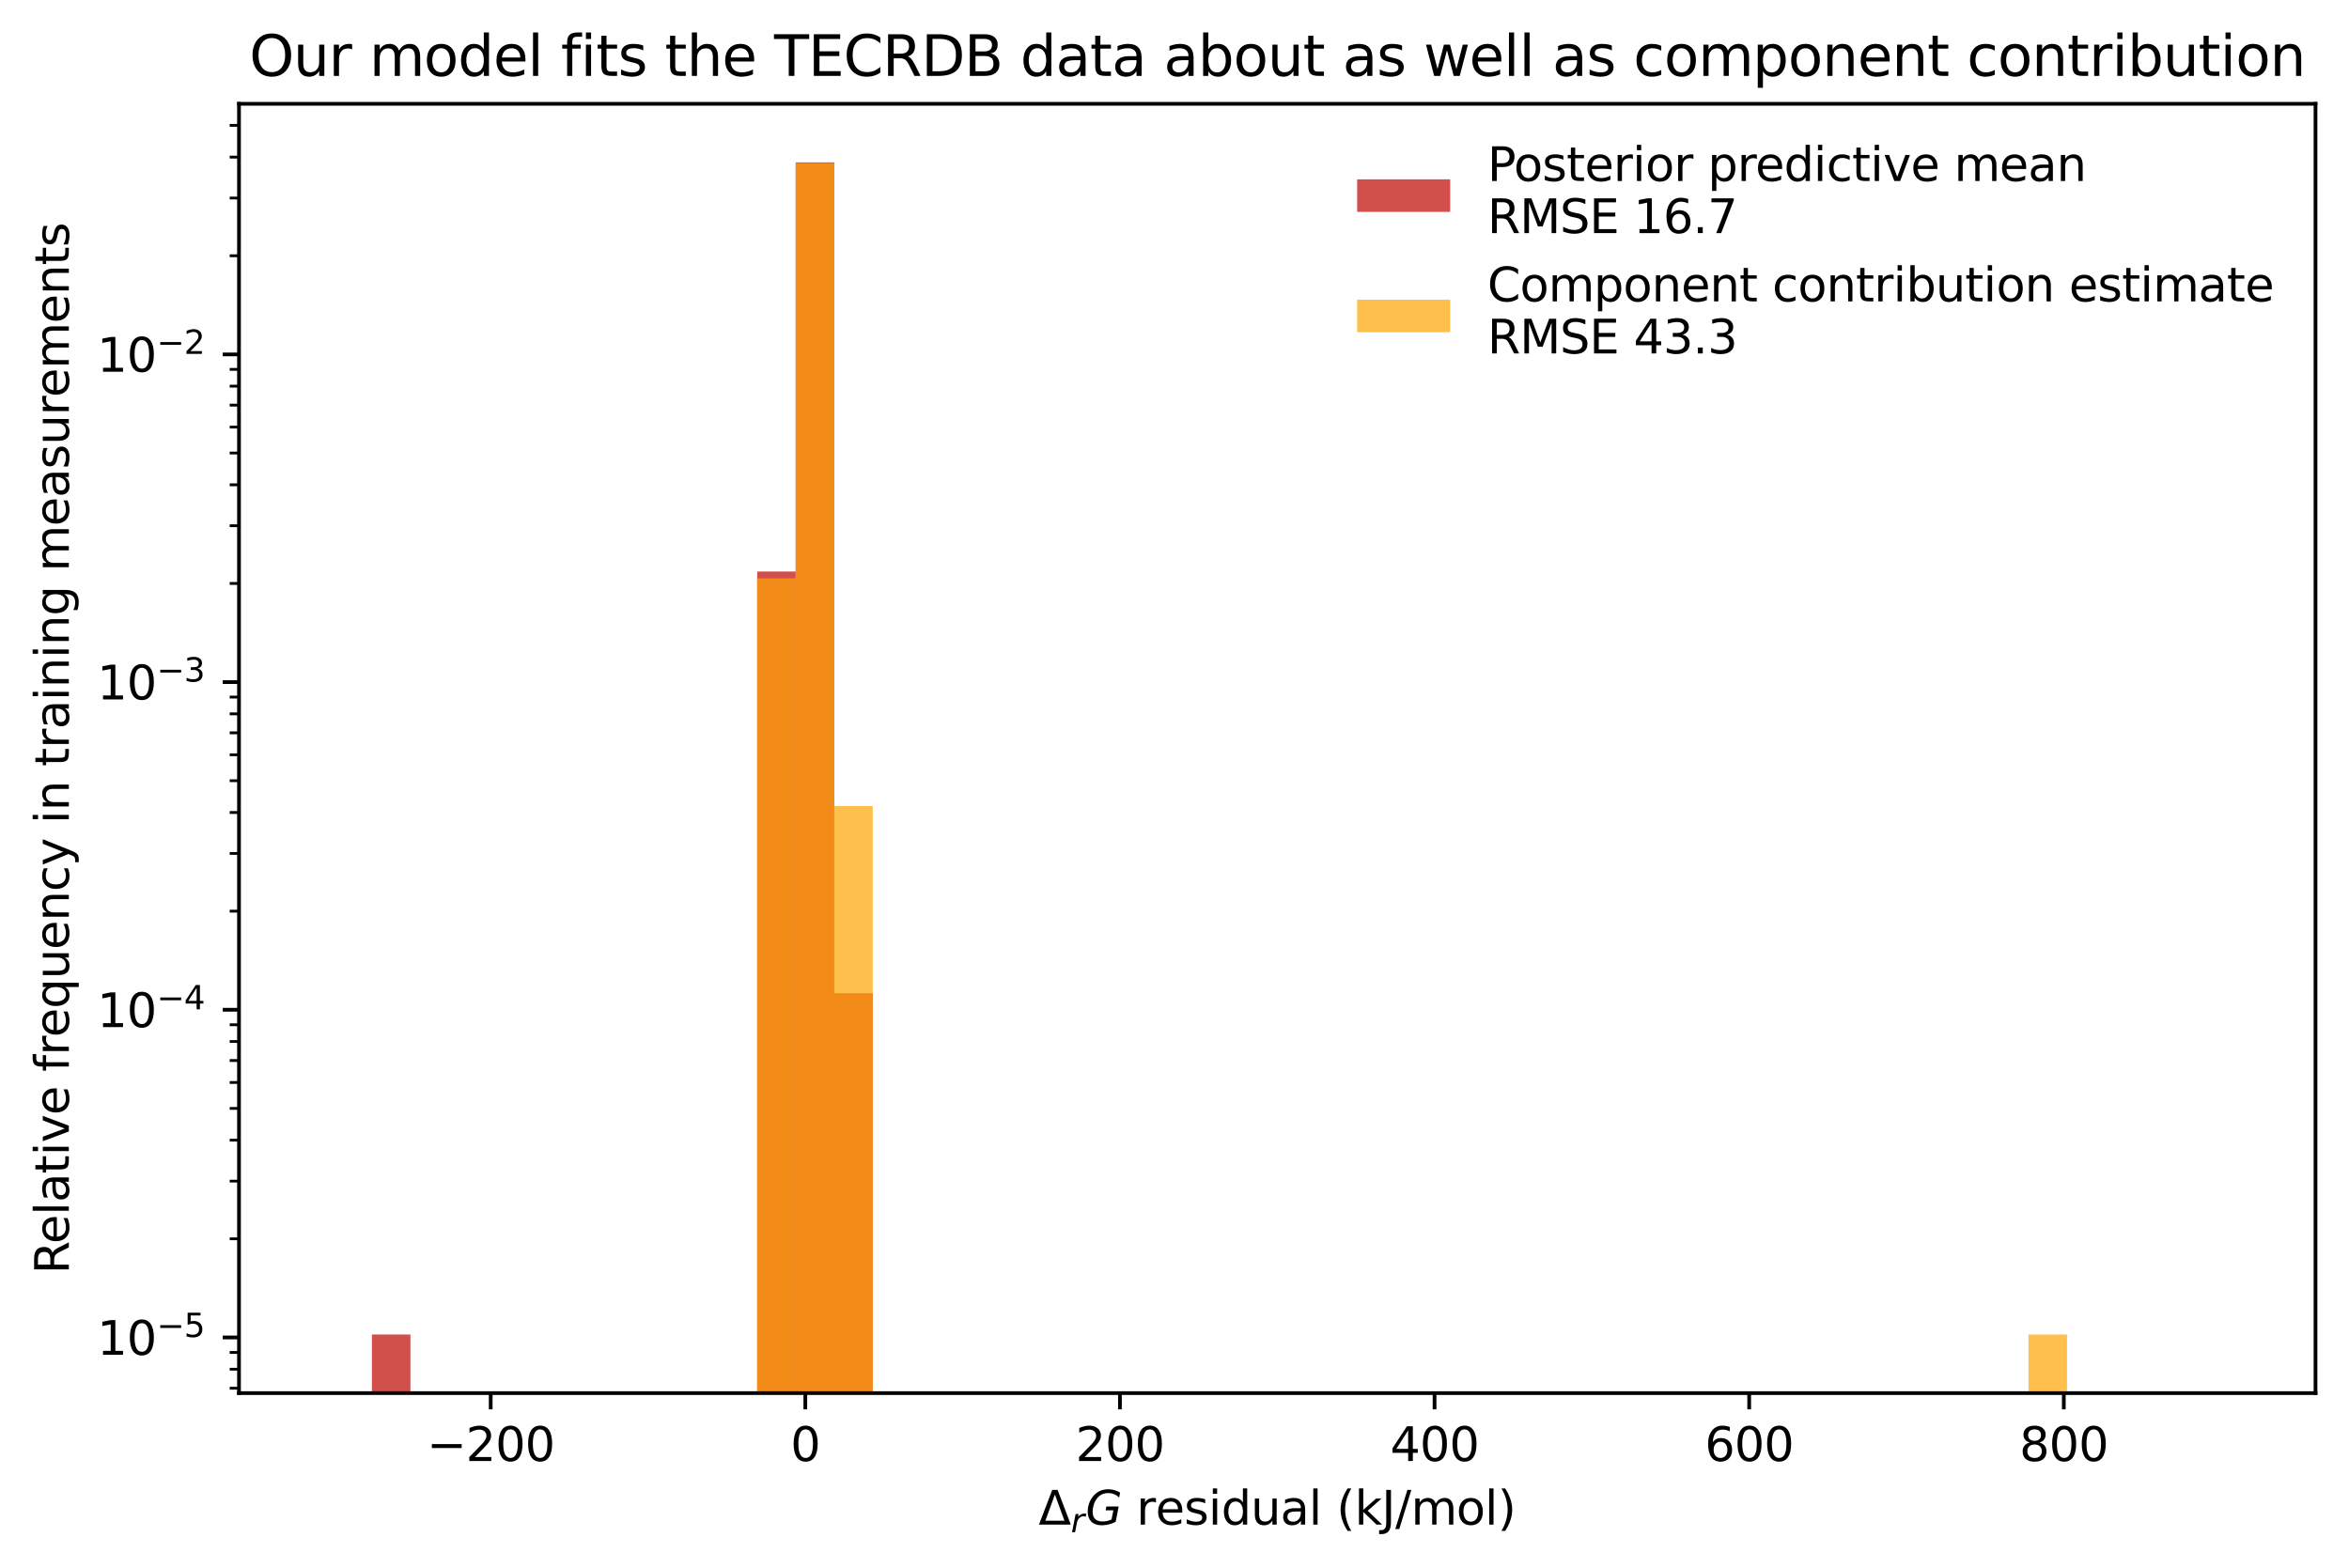 <?xml version="1.0" encoding="utf-8" standalone="no"?>
<!DOCTYPE svg PUBLIC "-//W3C//DTD SVG 1.1//EN"
  "http://www.w3.org/Graphics/SVG/1.1/DTD/svg11.dtd">
<svg xmlns:xlink="http://www.w3.org/1999/xlink" width="504.978pt" height="337.096pt" viewBox="0 0 504.978 337.096" xmlns="http://www.w3.org/2000/svg" version="1.1">
 <defs>
  <style type="text/css">*{stroke-linejoin: round; stroke-linecap: butt}</style>
 </defs>
 <g id="figure_1">
  <g id="patch_1">
   <path d="M 0 337.096 
L 504.978 337.096 
L 504.978 0 
L 0 0 
z
" style="fill: #ffffff"/>
  </g>
  <g id="axes_1">
   <g id="patch_2">
    <path d="M 51.378 299.518 
L 497.778 299.518 
L 497.778 22.318 
L 51.378 22.318 
z
" style="fill: #ffffff"/>
   </g>
   <g id="patch_3">
    <path d="M 71.669 70389.286 
L 79.951 70389.286 
L 79.951 70389.286 
L 71.669 70389.286 
z
" clip-path="url(#p712af8c167)" style="fill: #bf0700; opacity: 0.7"/>
   </g>
   <g id="patch_4">
    <path d="M 79.951 70389.286 
L 88.233 70389.286 
L 88.233 286.918 
L 79.951 286.918 
z
" clip-path="url(#p712af8c167)" style="fill: #bf0700; opacity: 0.7"/>
   </g>
   <g id="patch_5">
    <path d="M 88.233 70389.286 
L 96.515 70389.286 
L 96.515 70389.286 
L 88.233 70389.286 
z
" clip-path="url(#p712af8c167)" style="fill: #bf0700; opacity: 0.7"/>
   </g>
   <g id="patch_6">
    <path d="M 96.515 70389.286 
L 104.797 70389.286 
L 104.797 70389.286 
L 96.515 70389.286 
z
" clip-path="url(#p712af8c167)" style="fill: #bf0700; opacity: 0.7"/>
   </g>
   <g id="patch_7">
    <path d="M 104.797 70389.286 
L 113.079 70389.286 
L 113.079 70389.286 
L 104.797 70389.286 
z
" clip-path="url(#p712af8c167)" style="fill: #bf0700; opacity: 0.7"/>
   </g>
   <g id="patch_8">
    <path d="M 113.079 70389.286 
L 121.361 70389.286 
L 121.361 70389.286 
L 113.079 70389.286 
z
" clip-path="url(#p712af8c167)" style="fill: #bf0700; opacity: 0.7"/>
   </g>
   <g id="patch_9">
    <path d="M 121.361 70389.286 
L 129.643 70389.286 
L 129.643 70389.286 
L 121.361 70389.286 
z
" clip-path="url(#p712af8c167)" style="fill: #bf0700; opacity: 0.7"/>
   </g>
   <g id="patch_10">
    <path d="M 129.643 70389.286 
L 137.925 70389.286 
L 137.925 70389.286 
L 129.643 70389.286 
z
" clip-path="url(#p712af8c167)" style="fill: #bf0700; opacity: 0.7"/>
   </g>
   <g id="patch_11">
    <path d="M 137.925 70389.286 
L 146.207 70389.286 
L 146.207 70389.286 
L 137.925 70389.286 
z
" clip-path="url(#p712af8c167)" style="fill: #bf0700; opacity: 0.7"/>
   </g>
   <g id="patch_12">
    <path d="M 146.207 70389.286 
L 154.489 70389.286 
L 154.489 70389.286 
L 146.207 70389.286 
z
" clip-path="url(#p712af8c167)" style="fill: #bf0700; opacity: 0.7"/>
   </g>
   <g id="patch_13">
    <path d="M 154.489 70389.286 
L 162.771 70389.286 
L 162.771 70389.286 
L 154.489 70389.286 
z
" clip-path="url(#p712af8c167)" style="fill: #bf0700; opacity: 0.7"/>
   </g>
   <g id="patch_14">
    <path d="M 162.771 70389.286 
L 171.053 70389.286 
L 171.053 122.874 
L 162.771 122.874 
z
" clip-path="url(#p712af8c167)" style="fill: #bf0700; opacity: 0.7"/>
   </g>
   <g id="patch_15">
    <path d="M 171.053 70389.286 
L 179.335 70389.286 
L 179.335 34.918 
L 171.053 34.918 
z
" clip-path="url(#p712af8c167)" style="fill: #bf0700; opacity: 0.7"/>
   </g>
   <g id="patch_16">
    <path d="M 179.335 70389.286 
L 187.617 70389.286 
L 187.617 213.548 
L 179.335 213.548 
z
" clip-path="url(#p712af8c167)" style="fill: #bf0700; opacity: 0.7"/>
   </g>
   <g id="patch_17">
    <path d="M 187.617 70389.286 
L 195.899 70389.286 
L 195.899 70389.286 
L 187.617 70389.286 
z
" clip-path="url(#p712af8c167)" style="fill: #bf0700; opacity: 0.7"/>
   </g>
   <g id="patch_18">
    <path d="M 195.899 70389.286 
L 204.181 70389.286 
L 204.181 70389.286 
L 195.899 70389.286 
z
" clip-path="url(#p712af8c167)" style="fill: #bf0700; opacity: 0.7"/>
   </g>
   <g id="patch_19">
    <path d="M 204.181 70389.286 
L 212.463 70389.286 
L 212.463 70389.286 
L 204.181 70389.286 
z
" clip-path="url(#p712af8c167)" style="fill: #bf0700; opacity: 0.7"/>
   </g>
   <g id="patch_20">
    <path d="M 212.463 70389.286 
L 220.745 70389.286 
L 220.745 70389.286 
L 212.463 70389.286 
z
" clip-path="url(#p712af8c167)" style="fill: #bf0700; opacity: 0.7"/>
   </g>
   <g id="patch_21">
    <path d="M 220.745 70389.286 
L 229.027 70389.286 
L 229.027 70389.286 
L 220.745 70389.286 
z
" clip-path="url(#p712af8c167)" style="fill: #bf0700; opacity: 0.7"/>
   </g>
   <g id="patch_22">
    <path d="M 229.027 70389.286 
L 237.309 70389.286 
L 237.309 70389.286 
L 229.027 70389.286 
z
" clip-path="url(#p712af8c167)" style="fill: #bf0700; opacity: 0.7"/>
   </g>
   <g id="patch_23">
    <path d="M 237.309 70389.286 
L 245.591 70389.286 
L 245.591 70389.286 
L 237.309 70389.286 
z
" clip-path="url(#p712af8c167)" style="fill: #bf0700; opacity: 0.7"/>
   </g>
   <g id="patch_24">
    <path d="M 245.591 70389.286 
L 253.873 70389.286 
L 253.873 70389.286 
L 245.591 70389.286 
z
" clip-path="url(#p712af8c167)" style="fill: #bf0700; opacity: 0.7"/>
   </g>
   <g id="patch_25">
    <path d="M 253.873 70389.286 
L 262.155 70389.286 
L 262.155 70389.286 
L 253.873 70389.286 
z
" clip-path="url(#p712af8c167)" style="fill: #bf0700; opacity: 0.7"/>
   </g>
   <g id="patch_26">
    <path d="M 262.155 70389.286 
L 270.437 70389.286 
L 270.437 70389.286 
L 262.155 70389.286 
z
" clip-path="url(#p712af8c167)" style="fill: #bf0700; opacity: 0.7"/>
   </g>
   <g id="patch_27">
    <path d="M 270.437 70389.286 
L 278.719 70389.286 
L 278.719 70389.286 
L 270.437 70389.286 
z
" clip-path="url(#p712af8c167)" style="fill: #bf0700; opacity: 0.7"/>
   </g>
   <g id="patch_28">
    <path d="M 278.719 70389.286 
L 287.001 70389.286 
L 287.001 70389.286 
L 278.719 70389.286 
z
" clip-path="url(#p712af8c167)" style="fill: #bf0700; opacity: 0.7"/>
   </g>
   <g id="patch_29">
    <path d="M 287.001 70389.286 
L 295.283 70389.286 
L 295.283 70389.286 
L 287.001 70389.286 
z
" clip-path="url(#p712af8c167)" style="fill: #bf0700; opacity: 0.7"/>
   </g>
   <g id="patch_30">
    <path d="M 295.283 70389.286 
L 303.565 70389.286 
L 303.565 70389.286 
L 295.283 70389.286 
z
" clip-path="url(#p712af8c167)" style="fill: #bf0700; opacity: 0.7"/>
   </g>
   <g id="patch_31">
    <path d="M 303.565 70389.286 
L 311.847 70389.286 
L 311.847 70389.286 
L 303.565 70389.286 
z
" clip-path="url(#p712af8c167)" style="fill: #bf0700; opacity: 0.7"/>
   </g>
   <g id="patch_32">
    <path d="M 311.847 70389.286 
L 320.129 70389.286 
L 320.129 70389.286 
L 311.847 70389.286 
z
" clip-path="url(#p712af8c167)" style="fill: #bf0700; opacity: 0.7"/>
   </g>
   <g id="patch_33">
    <path d="M 320.129 70389.286 
L 328.411 70389.286 
L 328.411 70389.286 
L 320.129 70389.286 
z
" clip-path="url(#p712af8c167)" style="fill: #bf0700; opacity: 0.7"/>
   </g>
   <g id="patch_34">
    <path d="M 328.411 70389.286 
L 336.693 70389.286 
L 336.693 70389.286 
L 328.411 70389.286 
z
" clip-path="url(#p712af8c167)" style="fill: #bf0700; opacity: 0.7"/>
   </g>
   <g id="patch_35">
    <path d="M 336.693 70389.286 
L 344.975 70389.286 
L 344.975 70389.286 
L 336.693 70389.286 
z
" clip-path="url(#p712af8c167)" style="fill: #bf0700; opacity: 0.7"/>
   </g>
   <g id="patch_36">
    <path d="M 344.975 70389.286 
L 353.257 70389.286 
L 353.257 70389.286 
L 344.975 70389.286 
z
" clip-path="url(#p712af8c167)" style="fill: #bf0700; opacity: 0.7"/>
   </g>
   <g id="patch_37">
    <path d="M 353.257 70389.286 
L 361.539 70389.286 
L 361.539 70389.286 
L 353.257 70389.286 
z
" clip-path="url(#p712af8c167)" style="fill: #bf0700; opacity: 0.7"/>
   </g>
   <g id="patch_38">
    <path d="M 361.539 70389.286 
L 369.821 70389.286 
L 369.821 70389.286 
L 361.539 70389.286 
z
" clip-path="url(#p712af8c167)" style="fill: #bf0700; opacity: 0.7"/>
   </g>
   <g id="patch_39">
    <path d="M 369.821 70389.286 
L 378.103 70389.286 
L 378.103 70389.286 
L 369.821 70389.286 
z
" clip-path="url(#p712af8c167)" style="fill: #bf0700; opacity: 0.7"/>
   </g>
   <g id="patch_40">
    <path d="M 378.103 70389.286 
L 386.385 70389.286 
L 386.385 70389.286 
L 378.103 70389.286 
z
" clip-path="url(#p712af8c167)" style="fill: #bf0700; opacity: 0.7"/>
   </g>
   <g id="patch_41">
    <path d="M 386.385 70389.286 
L 394.667 70389.286 
L 394.667 70389.286 
L 386.385 70389.286 
z
" clip-path="url(#p712af8c167)" style="fill: #bf0700; opacity: 0.7"/>
   </g>
   <g id="patch_42">
    <path d="M 394.667 70389.286 
L 402.949 70389.286 
L 402.949 70389.286 
L 394.667 70389.286 
z
" clip-path="url(#p712af8c167)" style="fill: #bf0700; opacity: 0.7"/>
   </g>
   <g id="patch_43">
    <path d="M 402.949 70389.286 
L 411.231 70389.286 
L 411.231 70389.286 
L 402.949 70389.286 
z
" clip-path="url(#p712af8c167)" style="fill: #bf0700; opacity: 0.7"/>
   </g>
   <g id="patch_44">
    <path d="M 411.231 70389.286 
L 419.513 70389.286 
L 419.513 70389.286 
L 411.231 70389.286 
z
" clip-path="url(#p712af8c167)" style="fill: #bf0700; opacity: 0.7"/>
   </g>
   <g id="patch_45">
    <path d="M 419.513 70389.286 
L 427.795 70389.286 
L 427.795 70389.286 
L 419.513 70389.286 
z
" clip-path="url(#p712af8c167)" style="fill: #bf0700; opacity: 0.7"/>
   </g>
   <g id="patch_46">
    <path d="M 427.795 70389.286 
L 436.077 70389.286 
L 436.077 70389.286 
L 427.795 70389.286 
z
" clip-path="url(#p712af8c167)" style="fill: #bf0700; opacity: 0.7"/>
   </g>
   <g id="patch_47">
    <path d="M 436.077 70389.286 
L 444.359 70389.286 
L 444.359 70389.286 
L 436.077 70389.286 
z
" clip-path="url(#p712af8c167)" style="fill: #bf0700; opacity: 0.7"/>
   </g>
   <g id="patch_48">
    <path d="M 444.359 70389.286 
L 452.641 70389.286 
L 452.641 70389.286 
L 444.359 70389.286 
z
" clip-path="url(#p712af8c167)" style="fill: #bf0700; opacity: 0.7"/>
   </g>
   <g id="patch_49">
    <path d="M 452.641 70389.286 
L 460.923 70389.286 
L 460.923 70389.286 
L 452.641 70389.286 
z
" clip-path="url(#p712af8c167)" style="fill: #bf0700; opacity: 0.7"/>
   </g>
   <g id="patch_50">
    <path d="M 460.923 70389.286 
L 469.205 70389.286 
L 469.205 70389.286 
L 460.923 70389.286 
z
" clip-path="url(#p712af8c167)" style="fill: #bf0700; opacity: 0.7"/>
   </g>
   <g id="patch_51">
    <path d="M 469.205 70389.286 
L 477.487 70389.286 
L 477.487 70389.286 
L 469.205 70389.286 
z
" clip-path="url(#p712af8c167)" style="fill: #bf0700; opacity: 0.7"/>
   </g>
   <g id="patch_52">
    <path d="M 71.669 70389.286 
L 79.951 70389.286 
L 79.951 70389.286 
L 71.669 70389.286 
z
" clip-path="url(#p712af8c167)" style="fill: #ffa500; opacity: 0.7"/>
   </g>
   <g id="patch_53">
    <path d="M 79.951 70389.286 
L 88.233 70389.286 
L 88.233 70389.286 
L 79.951 70389.286 
z
" clip-path="url(#p712af8c167)" style="fill: #ffa500; opacity: 0.7"/>
   </g>
   <g id="patch_54">
    <path d="M 88.233 70389.286 
L 96.515 70389.286 
L 96.515 70389.286 
L 88.233 70389.286 
z
" clip-path="url(#p712af8c167)" style="fill: #ffa500; opacity: 0.7"/>
   </g>
   <g id="patch_55">
    <path d="M 96.515 70389.286 
L 104.797 70389.286 
L 104.797 70389.286 
L 96.515 70389.286 
z
" clip-path="url(#p712af8c167)" style="fill: #ffa500; opacity: 0.7"/>
   </g>
   <g id="patch_56">
    <path d="M 104.797 70389.286 
L 113.079 70389.286 
L 113.079 70389.286 
L 104.797 70389.286 
z
" clip-path="url(#p712af8c167)" style="fill: #ffa500; opacity: 0.7"/>
   </g>
   <g id="patch_57">
    <path d="M 113.079 70389.286 
L 121.361 70389.286 
L 121.361 70389.286 
L 113.079 70389.286 
z
" clip-path="url(#p712af8c167)" style="fill: #ffa500; opacity: 0.7"/>
   </g>
   <g id="patch_58">
    <path d="M 121.361 70389.286 
L 129.643 70389.286 
L 129.643 70389.286 
L 121.361 70389.286 
z
" clip-path="url(#p712af8c167)" style="fill: #ffa500; opacity: 0.7"/>
   </g>
   <g id="patch_59">
    <path d="M 129.643 70389.286 
L 137.925 70389.286 
L 137.925 70389.286 
L 129.643 70389.286 
z
" clip-path="url(#p712af8c167)" style="fill: #ffa500; opacity: 0.7"/>
   </g>
   <g id="patch_60">
    <path d="M 137.925 70389.286 
L 146.207 70389.286 
L 146.207 70389.286 
L 137.925 70389.286 
z
" clip-path="url(#p712af8c167)" style="fill: #ffa500; opacity: 0.7"/>
   </g>
   <g id="patch_61">
    <path d="M 146.207 70389.286 
L 154.489 70389.286 
L 154.489 70389.286 
L 146.207 70389.286 
z
" clip-path="url(#p712af8c167)" style="fill: #ffa500; opacity: 0.7"/>
   </g>
   <g id="patch_62">
    <path d="M 154.489 70389.286 
L 162.771 70389.286 
L 162.771 70389.286 
L 154.489 70389.286 
z
" clip-path="url(#p712af8c167)" style="fill: #ffa500; opacity: 0.7"/>
   </g>
   <g id="patch_63">
    <path d="M 162.771 70389.286 
L 171.053 70389.286 
L 171.053 124.346 
L 162.771 124.346 
z
" clip-path="url(#p712af8c167)" style="fill: #ffa500; opacity: 0.7"/>
   </g>
   <g id="patch_64">
    <path d="M 171.053 70389.286 
L 179.335 70389.286 
L 179.335 35.081 
L 171.053 35.081 
z
" clip-path="url(#p712af8c167)" style="fill: #ffa500; opacity: 0.7"/>
   </g>
   <g id="patch_65">
    <path d="M 179.335 70389.286 
L 187.617 70389.286 
L 187.617 173.291 
L 179.335 173.291 
z
" clip-path="url(#p712af8c167)" style="fill: #ffa500; opacity: 0.7"/>
   </g>
   <g id="patch_66">
    <path d="M 187.617 70389.286 
L 195.899 70389.286 
L 195.899 70389.286 
L 187.617 70389.286 
z
" clip-path="url(#p712af8c167)" style="fill: #ffa500; opacity: 0.7"/>
   </g>
   <g id="patch_67">
    <path d="M 195.899 70389.286 
L 204.181 70389.286 
L 204.181 70389.286 
L 195.899 70389.286 
z
" clip-path="url(#p712af8c167)" style="fill: #ffa500; opacity: 0.7"/>
   </g>
   <g id="patch_68">
    <path d="M 204.181 70389.286 
L 212.463 70389.286 
L 212.463 70389.286 
L 204.181 70389.286 
z
" clip-path="url(#p712af8c167)" style="fill: #ffa500; opacity: 0.7"/>
   </g>
   <g id="patch_69">
    <path d="M 212.463 70389.286 
L 220.745 70389.286 
L 220.745 70389.286 
L 212.463 70389.286 
z
" clip-path="url(#p712af8c167)" style="fill: #ffa500; opacity: 0.7"/>
   </g>
   <g id="patch_70">
    <path d="M 220.745 70389.286 
L 229.027 70389.286 
L 229.027 70389.286 
L 220.745 70389.286 
z
" clip-path="url(#p712af8c167)" style="fill: #ffa500; opacity: 0.7"/>
   </g>
   <g id="patch_71">
    <path d="M 229.027 70389.286 
L 237.309 70389.286 
L 237.309 70389.286 
L 229.027 70389.286 
z
" clip-path="url(#p712af8c167)" style="fill: #ffa500; opacity: 0.7"/>
   </g>
   <g id="patch_72">
    <path d="M 237.309 70389.286 
L 245.591 70389.286 
L 245.591 70389.286 
L 237.309 70389.286 
z
" clip-path="url(#p712af8c167)" style="fill: #ffa500; opacity: 0.7"/>
   </g>
   <g id="patch_73">
    <path d="M 245.591 70389.286 
L 253.873 70389.286 
L 253.873 70389.286 
L 245.591 70389.286 
z
" clip-path="url(#p712af8c167)" style="fill: #ffa500; opacity: 0.7"/>
   </g>
   <g id="patch_74">
    <path d="M 253.873 70389.286 
L 262.155 70389.286 
L 262.155 70389.286 
L 253.873 70389.286 
z
" clip-path="url(#p712af8c167)" style="fill: #ffa500; opacity: 0.7"/>
   </g>
   <g id="patch_75">
    <path d="M 262.155 70389.286 
L 270.437 70389.286 
L 270.437 70389.286 
L 262.155 70389.286 
z
" clip-path="url(#p712af8c167)" style="fill: #ffa500; opacity: 0.7"/>
   </g>
   <g id="patch_76">
    <path d="M 270.437 70389.286 
L 278.719 70389.286 
L 278.719 70389.286 
L 270.437 70389.286 
z
" clip-path="url(#p712af8c167)" style="fill: #ffa500; opacity: 0.7"/>
   </g>
   <g id="patch_77">
    <path d="M 278.719 70389.286 
L 287.001 70389.286 
L 287.001 70389.286 
L 278.719 70389.286 
z
" clip-path="url(#p712af8c167)" style="fill: #ffa500; opacity: 0.7"/>
   </g>
   <g id="patch_78">
    <path d="M 287.001 70389.286 
L 295.283 70389.286 
L 295.283 70389.286 
L 287.001 70389.286 
z
" clip-path="url(#p712af8c167)" style="fill: #ffa500; opacity: 0.7"/>
   </g>
   <g id="patch_79">
    <path d="M 295.283 70389.286 
L 303.565 70389.286 
L 303.565 70389.286 
L 295.283 70389.286 
z
" clip-path="url(#p712af8c167)" style="fill: #ffa500; opacity: 0.7"/>
   </g>
   <g id="patch_80">
    <path d="M 303.565 70389.286 
L 311.847 70389.286 
L 311.847 70389.286 
L 303.565 70389.286 
z
" clip-path="url(#p712af8c167)" style="fill: #ffa500; opacity: 0.7"/>
   </g>
   <g id="patch_81">
    <path d="M 311.847 70389.286 
L 320.129 70389.286 
L 320.129 70389.286 
L 311.847 70389.286 
z
" clip-path="url(#p712af8c167)" style="fill: #ffa500; opacity: 0.7"/>
   </g>
   <g id="patch_82">
    <path d="M 320.129 70389.286 
L 328.411 70389.286 
L 328.411 70389.286 
L 320.129 70389.286 
z
" clip-path="url(#p712af8c167)" style="fill: #ffa500; opacity: 0.7"/>
   </g>
   <g id="patch_83">
    <path d="M 328.411 70389.286 
L 336.693 70389.286 
L 336.693 70389.286 
L 328.411 70389.286 
z
" clip-path="url(#p712af8c167)" style="fill: #ffa500; opacity: 0.7"/>
   </g>
   <g id="patch_84">
    <path d="M 336.693 70389.286 
L 344.975 70389.286 
L 344.975 70389.286 
L 336.693 70389.286 
z
" clip-path="url(#p712af8c167)" style="fill: #ffa500; opacity: 0.7"/>
   </g>
   <g id="patch_85">
    <path d="M 344.975 70389.286 
L 353.257 70389.286 
L 353.257 70389.286 
L 344.975 70389.286 
z
" clip-path="url(#p712af8c167)" style="fill: #ffa500; opacity: 0.7"/>
   </g>
   <g id="patch_86">
    <path d="M 353.257 70389.286 
L 361.539 70389.286 
L 361.539 70389.286 
L 353.257 70389.286 
z
" clip-path="url(#p712af8c167)" style="fill: #ffa500; opacity: 0.7"/>
   </g>
   <g id="patch_87">
    <path d="M 361.539 70389.286 
L 369.821 70389.286 
L 369.821 70389.286 
L 361.539 70389.286 
z
" clip-path="url(#p712af8c167)" style="fill: #ffa500; opacity: 0.7"/>
   </g>
   <g id="patch_88">
    <path d="M 369.821 70389.286 
L 378.103 70389.286 
L 378.103 70389.286 
L 369.821 70389.286 
z
" clip-path="url(#p712af8c167)" style="fill: #ffa500; opacity: 0.7"/>
   </g>
   <g id="patch_89">
    <path d="M 378.103 70389.286 
L 386.385 70389.286 
L 386.385 70389.286 
L 378.103 70389.286 
z
" clip-path="url(#p712af8c167)" style="fill: #ffa500; opacity: 0.7"/>
   </g>
   <g id="patch_90">
    <path d="M 386.385 70389.286 
L 394.667 70389.286 
L 394.667 70389.286 
L 386.385 70389.286 
z
" clip-path="url(#p712af8c167)" style="fill: #ffa500; opacity: 0.7"/>
   </g>
   <g id="patch_91">
    <path d="M 394.667 70389.286 
L 402.949 70389.286 
L 402.949 70389.286 
L 394.667 70389.286 
z
" clip-path="url(#p712af8c167)" style="fill: #ffa500; opacity: 0.7"/>
   </g>
   <g id="patch_92">
    <path d="M 402.949 70389.286 
L 411.231 70389.286 
L 411.231 70389.286 
L 402.949 70389.286 
z
" clip-path="url(#p712af8c167)" style="fill: #ffa500; opacity: 0.7"/>
   </g>
   <g id="patch_93">
    <path d="M 411.231 70389.286 
L 419.513 70389.286 
L 419.513 70389.286 
L 411.231 70389.286 
z
" clip-path="url(#p712af8c167)" style="fill: #ffa500; opacity: 0.7"/>
   </g>
   <g id="patch_94">
    <path d="M 419.513 70389.286 
L 427.795 70389.286 
L 427.795 70389.286 
L 419.513 70389.286 
z
" clip-path="url(#p712af8c167)" style="fill: #ffa500; opacity: 0.7"/>
   </g>
   <g id="patch_95">
    <path d="M 427.795 70389.286 
L 436.077 70389.286 
L 436.077 70389.286 
L 427.795 70389.286 
z
" clip-path="url(#p712af8c167)" style="fill: #ffa500; opacity: 0.7"/>
   </g>
   <g id="patch_96">
    <path d="M 436.077 70389.286 
L 444.359 70389.286 
L 444.359 286.918 
L 436.077 286.918 
z
" clip-path="url(#p712af8c167)" style="fill: #ffa500; opacity: 0.7"/>
   </g>
   <g id="patch_97">
    <path d="M 444.359 70389.286 
L 452.641 70389.286 
L 452.641 70389.286 
L 444.359 70389.286 
z
" clip-path="url(#p712af8c167)" style="fill: #ffa500; opacity: 0.7"/>
   </g>
   <g id="patch_98">
    <path d="M 452.641 70389.286 
L 460.923 70389.286 
L 460.923 70389.286 
L 452.641 70389.286 
z
" clip-path="url(#p712af8c167)" style="fill: #ffa500; opacity: 0.7"/>
   </g>
   <g id="patch_99">
    <path d="M 460.923 70389.286 
L 469.205 70389.286 
L 469.205 70389.286 
L 460.923 70389.286 
z
" clip-path="url(#p712af8c167)" style="fill: #ffa500; opacity: 0.7"/>
   </g>
   <g id="patch_100">
    <path d="M 469.205 70389.286 
L 477.487 70389.286 
L 477.487 70389.286 
L 469.205 70389.286 
z
" clip-path="url(#p712af8c167)" style="fill: #ffa500; opacity: 0.7"/>
   </g>
   <g id="matplotlib.axis_1">
    <g id="xtick_1">
     <g id="line2d_1">
      <defs>
       <path id="mef97ce355f" d="M 0 0 
L 0 3.5 
" style="stroke: #000000; stroke-width: 0.8"/>
      </defs>
      <g>
       <use xlink:href="#mef97ce355f" x="105.487" y="299.518" style="stroke: #000000; stroke-width: 0.8"/>
      </g>
     </g>
     <g id="text_1">
      <!-- −200 -->
      <g transform="translate(91.754 314.117) scale(0.1 -0.1)">
       <defs>
        <path id="DejaVuSans-2212" d="M 678 2272 
L 4684 2272 
L 4684 1741 
L 678 1741 
L 678 2272 
z
" transform="scale(0.016)"/>
        <path id="DejaVuSans-32" d="M 1228 531 
L 3431 531 
L 3431 0 
L 469 0 
L 469 531 
Q 828 903 1448 1529 
Q 2069 2156 2228 2338 
Q 2531 2678 2651 2914 
Q 2772 3150 2772 3378 
Q 2772 3750 2511 3984 
Q 2250 4219 1831 4219 
Q 1534 4219 1204 4116 
Q 875 4013 500 3803 
L 500 4441 
Q 881 4594 1212 4672 
Q 1544 4750 1819 4750 
Q 2544 4750 2975 4387 
Q 3406 4025 3406 3419 
Q 3406 3131 3298 2873 
Q 3191 2616 2906 2266 
Q 2828 2175 2409 1742 
Q 1991 1309 1228 531 
z
" transform="scale(0.016)"/>
        <path id="DejaVuSans-30" d="M 2034 4250 
Q 1547 4250 1301 3770 
Q 1056 3291 1056 2328 
Q 1056 1369 1301 889 
Q 1547 409 2034 409 
Q 2525 409 2770 889 
Q 3016 1369 3016 2328 
Q 3016 3291 2770 3770 
Q 2525 4250 2034 4250 
z
M 2034 4750 
Q 2819 4750 3233 4129 
Q 3647 3509 3647 2328 
Q 3647 1150 3233 529 
Q 2819 -91 2034 -91 
Q 1250 -91 836 529 
Q 422 1150 422 2328 
Q 422 3509 836 4129 
Q 1250 4750 2034 4750 
z
" transform="scale(0.016)"/>
       </defs>
       <use xlink:href="#DejaVuSans-2212"/>
       <use xlink:href="#DejaVuSans-32" x="83.789"/>
       <use xlink:href="#DejaVuSans-30" x="147.412"/>
       <use xlink:href="#DejaVuSans-30" x="211.035"/>
      </g>
     </g>
    </g>
    <g id="xtick_2">
     <g id="line2d_2">
      <g>
       <use xlink:href="#mef97ce355f" x="173.124" y="299.518" style="stroke: #000000; stroke-width: 0.8"/>
      </g>
     </g>
     <g id="text_2">
      <!-- 0 -->
      <g transform="translate(169.942 314.117) scale(0.1 -0.1)">
       <use xlink:href="#DejaVuSans-30"/>
      </g>
     </g>
    </g>
    <g id="xtick_3">
     <g id="line2d_3">
      <g>
       <use xlink:href="#mef97ce355f" x="240.76" y="299.518" style="stroke: #000000; stroke-width: 0.8"/>
      </g>
     </g>
     <g id="text_3">
      <!-- 200 -->
      <g transform="translate(231.216 314.117) scale(0.1 -0.1)">
       <use xlink:href="#DejaVuSans-32"/>
       <use xlink:href="#DejaVuSans-30" x="63.623"/>
       <use xlink:href="#DejaVuSans-30" x="127.246"/>
      </g>
     </g>
    </g>
    <g id="xtick_4">
     <g id="line2d_4">
      <g>
       <use xlink:href="#mef97ce355f" x="308.396" y="299.518" style="stroke: #000000; stroke-width: 0.8"/>
      </g>
     </g>
     <g id="text_4">
      <!-- 400 -->
      <g transform="translate(298.853 314.117) scale(0.1 -0.1)">
       <defs>
        <path id="DejaVuSans-34" d="M 2419 4116 
L 825 1625 
L 2419 1625 
L 2419 4116 
z
M 2253 4666 
L 3047 4666 
L 3047 1625 
L 3713 1625 
L 3713 1100 
L 3047 1100 
L 3047 0 
L 2419 0 
L 2419 1100 
L 313 1100 
L 313 1709 
L 2253 4666 
z
" transform="scale(0.016)"/>
       </defs>
       <use xlink:href="#DejaVuSans-34"/>
       <use xlink:href="#DejaVuSans-30" x="63.623"/>
       <use xlink:href="#DejaVuSans-30" x="127.246"/>
      </g>
     </g>
    </g>
    <g id="xtick_5">
     <g id="line2d_5">
      <g>
       <use xlink:href="#mef97ce355f" x="376.033" y="299.518" style="stroke: #000000; stroke-width: 0.8"/>
      </g>
     </g>
     <g id="text_5">
      <!-- 600 -->
      <g transform="translate(366.489 314.117) scale(0.1 -0.1)">
       <defs>
        <path id="DejaVuSans-36" d="M 2113 2584 
Q 1688 2584 1439 2293 
Q 1191 2003 1191 1497 
Q 1191 994 1439 701 
Q 1688 409 2113 409 
Q 2538 409 2786 701 
Q 3034 994 3034 1497 
Q 3034 2003 2786 2293 
Q 2538 2584 2113 2584 
z
M 3366 4563 
L 3366 3988 
Q 3128 4100 2886 4159 
Q 2644 4219 2406 4219 
Q 1781 4219 1451 3797 
Q 1122 3375 1075 2522 
Q 1259 2794 1537 2939 
Q 1816 3084 2150 3084 
Q 2853 3084 3261 2657 
Q 3669 2231 3669 1497 
Q 3669 778 3244 343 
Q 2819 -91 2113 -91 
Q 1303 -91 875 529 
Q 447 1150 447 2328 
Q 447 3434 972 4092 
Q 1497 4750 2381 4750 
Q 2619 4750 2861 4703 
Q 3103 4656 3366 4563 
z
" transform="scale(0.016)"/>
       </defs>
       <use xlink:href="#DejaVuSans-36"/>
       <use xlink:href="#DejaVuSans-30" x="63.623"/>
       <use xlink:href="#DejaVuSans-30" x="127.246"/>
      </g>
     </g>
    </g>
    <g id="xtick_6">
     <g id="line2d_6">
      <g>
       <use xlink:href="#mef97ce355f" x="443.669" y="299.518" style="stroke: #000000; stroke-width: 0.8"/>
      </g>
     </g>
     <g id="text_6">
      <!-- 800 -->
      <g transform="translate(434.125 314.117) scale(0.1 -0.1)">
       <defs>
        <path id="DejaVuSans-38" d="M 2034 2216 
Q 1584 2216 1326 1975 
Q 1069 1734 1069 1313 
Q 1069 891 1326 650 
Q 1584 409 2034 409 
Q 2484 409 2743 651 
Q 3003 894 3003 1313 
Q 3003 1734 2745 1975 
Q 2488 2216 2034 2216 
z
M 1403 2484 
Q 997 2584 770 2862 
Q 544 3141 544 3541 
Q 544 4100 942 4425 
Q 1341 4750 2034 4750 
Q 2731 4750 3128 4425 
Q 3525 4100 3525 3541 
Q 3525 3141 3298 2862 
Q 3072 2584 2669 2484 
Q 3125 2378 3379 2068 
Q 3634 1759 3634 1313 
Q 3634 634 3220 271 
Q 2806 -91 2034 -91 
Q 1263 -91 848 271 
Q 434 634 434 1313 
Q 434 1759 690 2068 
Q 947 2378 1403 2484 
z
M 1172 3481 
Q 1172 3119 1398 2916 
Q 1625 2713 2034 2713 
Q 2441 2713 2670 2916 
Q 2900 3119 2900 3481 
Q 2900 3844 2670 4047 
Q 2441 4250 2034 4250 
Q 1625 4250 1398 4047 
Q 1172 3844 1172 3481 
z
" transform="scale(0.016)"/>
       </defs>
       <use xlink:href="#DejaVuSans-38"/>
       <use xlink:href="#DejaVuSans-30" x="63.623"/>
       <use xlink:href="#DejaVuSans-30" x="127.246"/>
      </g>
     </g>
    </g>
    <g id="text_7">
     <!-- $\Delta_rG$ residual (kJ/mol) -->
     <g transform="translate(223.278 327.796) scale(0.1 -0.1)">
      <defs>
       <path id="DejaVuSans-394" d="M 2188 4044 
L 906 525 
L 3472 525 
L 2188 4044 
z
M 50 0 
L 1831 4666 
L 2547 4666 
L 4325 0 
L 50 0 
z
" transform="scale(0.016)"/>
       <path id="DejaVuSans-Oblique-72" d="M 2853 2969 
Q 2766 3016 2653 3041 
Q 2541 3066 2413 3066 
Q 1953 3066 1609 2717 
Q 1266 2369 1153 1784 
L 800 0 
L 225 0 
L 909 3500 
L 1484 3500 
L 1375 2956 
Q 1603 3259 1920 3421 
Q 2238 3584 2597 3584 
Q 2691 3584 2781 3573 
Q 2872 3563 2963 3538 
L 2853 2969 
z
" transform="scale(0.016)"/>
       <path id="DejaVuSans-Oblique-47" d="M 3494 697 
L 3738 1919 
L 2700 1919 
L 2797 2438 
L 4453 2438 
L 4050 384 
Q 3634 156 3143 32 
Q 2653 -91 2156 -91 
Q 1278 -91 783 396 
Q 288 884 288 1753 
Q 288 2475 589 3126 
Q 891 3778 1422 4213 
Q 1756 4484 2153 4617 
Q 2550 4750 3034 4750 
Q 3472 4750 3873 4639 
Q 4275 4528 4641 4306 
L 4513 3634 
Q 4231 3928 3853 4083 
Q 3475 4238 3047 4238 
Q 2550 4238 2172 4048 
Q 1794 3859 1497 3463 
Q 1244 3125 1098 2667 
Q 953 2209 953 1734 
Q 953 1081 1287 751 
Q 1622 422 2284 422 
Q 2616 422 2925 492 
Q 3234 563 3494 697 
z
" transform="scale(0.016)"/>
       <path id="DejaVuSans-20" transform="scale(0.016)"/>
       <path id="DejaVuSans-72" d="M 2631 2963 
Q 2534 3019 2420 3045 
Q 2306 3072 2169 3072 
Q 1681 3072 1420 2755 
Q 1159 2438 1159 1844 
L 1159 0 
L 581 0 
L 581 3500 
L 1159 3500 
L 1159 2956 
Q 1341 3275 1631 3429 
Q 1922 3584 2338 3584 
Q 2397 3584 2469 3576 
Q 2541 3569 2628 3553 
L 2631 2963 
z
" transform="scale(0.016)"/>
       <path id="DejaVuSans-65" d="M 3597 1894 
L 3597 1613 
L 953 1613 
Q 991 1019 1311 708 
Q 1631 397 2203 397 
Q 2534 397 2845 478 
Q 3156 559 3463 722 
L 3463 178 
Q 3153 47 2828 -22 
Q 2503 -91 2169 -91 
Q 1331 -91 842 396 
Q 353 884 353 1716 
Q 353 2575 817 3079 
Q 1281 3584 2069 3584 
Q 2775 3584 3186 3129 
Q 3597 2675 3597 1894 
z
M 3022 2063 
Q 3016 2534 2758 2815 
Q 2500 3097 2075 3097 
Q 1594 3097 1305 2825 
Q 1016 2553 972 2059 
L 3022 2063 
z
" transform="scale(0.016)"/>
       <path id="DejaVuSans-73" d="M 2834 3397 
L 2834 2853 
Q 2591 2978 2328 3040 
Q 2066 3103 1784 3103 
Q 1356 3103 1142 2972 
Q 928 2841 928 2578 
Q 928 2378 1081 2264 
Q 1234 2150 1697 2047 
L 1894 2003 
Q 2506 1872 2764 1633 
Q 3022 1394 3022 966 
Q 3022 478 2636 193 
Q 2250 -91 1575 -91 
Q 1294 -91 989 -36 
Q 684 19 347 128 
L 347 722 
Q 666 556 975 473 
Q 1284 391 1588 391 
Q 1994 391 2212 530 
Q 2431 669 2431 922 
Q 2431 1156 2273 1281 
Q 2116 1406 1581 1522 
L 1381 1569 
Q 847 1681 609 1914 
Q 372 2147 372 2553 
Q 372 3047 722 3315 
Q 1072 3584 1716 3584 
Q 2034 3584 2315 3537 
Q 2597 3491 2834 3397 
z
" transform="scale(0.016)"/>
       <path id="DejaVuSans-69" d="M 603 3500 
L 1178 3500 
L 1178 0 
L 603 0 
L 603 3500 
z
M 603 4863 
L 1178 4863 
L 1178 4134 
L 603 4134 
L 603 4863 
z
" transform="scale(0.016)"/>
       <path id="DejaVuSans-64" d="M 2906 2969 
L 2906 4863 
L 3481 4863 
L 3481 0 
L 2906 0 
L 2906 525 
Q 2725 213 2448 61 
Q 2172 -91 1784 -91 
Q 1150 -91 751 415 
Q 353 922 353 1747 
Q 353 2572 751 3078 
Q 1150 3584 1784 3584 
Q 2172 3584 2448 3432 
Q 2725 3281 2906 2969 
z
M 947 1747 
Q 947 1113 1208 752 
Q 1469 391 1925 391 
Q 2381 391 2643 752 
Q 2906 1113 2906 1747 
Q 2906 2381 2643 2742 
Q 2381 3103 1925 3103 
Q 1469 3103 1208 2742 
Q 947 2381 947 1747 
z
" transform="scale(0.016)"/>
       <path id="DejaVuSans-75" d="M 544 1381 
L 544 3500 
L 1119 3500 
L 1119 1403 
Q 1119 906 1312 657 
Q 1506 409 1894 409 
Q 2359 409 2629 706 
Q 2900 1003 2900 1516 
L 2900 3500 
L 3475 3500 
L 3475 0 
L 2900 0 
L 2900 538 
Q 2691 219 2414 64 
Q 2138 -91 1772 -91 
Q 1169 -91 856 284 
Q 544 659 544 1381 
z
M 1991 3584 
L 1991 3584 
z
" transform="scale(0.016)"/>
       <path id="DejaVuSans-61" d="M 2194 1759 
Q 1497 1759 1228 1600 
Q 959 1441 959 1056 
Q 959 750 1161 570 
Q 1363 391 1709 391 
Q 2188 391 2477 730 
Q 2766 1069 2766 1631 
L 2766 1759 
L 2194 1759 
z
M 3341 1997 
L 3341 0 
L 2766 0 
L 2766 531 
Q 2569 213 2275 61 
Q 1981 -91 1556 -91 
Q 1019 -91 701 211 
Q 384 513 384 1019 
Q 384 1609 779 1909 
Q 1175 2209 1959 2209 
L 2766 2209 
L 2766 2266 
Q 2766 2663 2505 2880 
Q 2244 3097 1772 3097 
Q 1472 3097 1187 3025 
Q 903 2953 641 2809 
L 641 3341 
Q 956 3463 1253 3523 
Q 1550 3584 1831 3584 
Q 2591 3584 2966 3190 
Q 3341 2797 3341 1997 
z
" transform="scale(0.016)"/>
       <path id="DejaVuSans-6c" d="M 603 4863 
L 1178 4863 
L 1178 0 
L 603 0 
L 603 4863 
z
" transform="scale(0.016)"/>
       <path id="DejaVuSans-28" d="M 1984 4856 
Q 1566 4138 1362 3434 
Q 1159 2731 1159 2009 
Q 1159 1288 1364 580 
Q 1569 -128 1984 -844 
L 1484 -844 
Q 1016 -109 783 600 
Q 550 1309 550 2009 
Q 550 2706 781 3412 
Q 1013 4119 1484 4856 
L 1984 4856 
z
" transform="scale(0.016)"/>
       <path id="DejaVuSans-6b" d="M 581 4863 
L 1159 4863 
L 1159 1991 
L 2875 3500 
L 3609 3500 
L 1753 1863 
L 3688 0 
L 2938 0 
L 1159 1709 
L 1159 0 
L 581 0 
L 581 4863 
z
" transform="scale(0.016)"/>
       <path id="DejaVuSans-4a" d="M 628 4666 
L 1259 4666 
L 1259 325 
Q 1259 -519 939 -900 
Q 619 -1281 -91 -1281 
L -331 -1281 
L -331 -750 
L -134 -750 
Q 284 -750 456 -515 
Q 628 -281 628 325 
L 628 4666 
z
" transform="scale(0.016)"/>
       <path id="DejaVuSans-2f" d="M 1625 4666 
L 2156 4666 
L 531 -594 
L 0 -594 
L 1625 4666 
z
" transform="scale(0.016)"/>
       <path id="DejaVuSans-6d" d="M 3328 2828 
Q 3544 3216 3844 3400 
Q 4144 3584 4550 3584 
Q 5097 3584 5394 3201 
Q 5691 2819 5691 2113 
L 5691 0 
L 5113 0 
L 5113 2094 
Q 5113 2597 4934 2840 
Q 4756 3084 4391 3084 
Q 3944 3084 3684 2787 
Q 3425 2491 3425 1978 
L 3425 0 
L 2847 0 
L 2847 2094 
Q 2847 2600 2669 2842 
Q 2491 3084 2119 3084 
Q 1678 3084 1418 2786 
Q 1159 2488 1159 1978 
L 1159 0 
L 581 0 
L 581 3500 
L 1159 3500 
L 1159 2956 
Q 1356 3278 1631 3431 
Q 1906 3584 2284 3584 
Q 2666 3584 2933 3390 
Q 3200 3197 3328 2828 
z
" transform="scale(0.016)"/>
       <path id="DejaVuSans-6f" d="M 1959 3097 
Q 1497 3097 1228 2736 
Q 959 2375 959 1747 
Q 959 1119 1226 758 
Q 1494 397 1959 397 
Q 2419 397 2687 759 
Q 2956 1122 2956 1747 
Q 2956 2369 2687 2733 
Q 2419 3097 1959 3097 
z
M 1959 3584 
Q 2709 3584 3137 3096 
Q 3566 2609 3566 1747 
Q 3566 888 3137 398 
Q 2709 -91 1959 -91 
Q 1206 -91 779 398 
Q 353 888 353 1747 
Q 353 2609 779 3096 
Q 1206 3584 1959 3584 
z
" transform="scale(0.016)"/>
       <path id="DejaVuSans-29" d="M 513 4856 
L 1013 4856 
Q 1481 4119 1714 3412 
Q 1947 2706 1947 2009 
Q 1947 1309 1714 600 
Q 1481 -109 1013 -844 
L 513 -844 
Q 928 -128 1133 580 
Q 1338 1288 1338 2009 
Q 1338 2731 1133 3434 
Q 928 4138 513 4856 
z
" transform="scale(0.016)"/>
      </defs>
      <use xlink:href="#DejaVuSans-394" transform="translate(0 0.016)"/>
      <use xlink:href="#DejaVuSans-Oblique-72" transform="translate(69.365 -16.391) scale(0.7)"/>
      <use xlink:href="#DejaVuSans-Oblique-47" transform="translate(100.879 0.016)"/>
      <use xlink:href="#DejaVuSans-20" transform="translate(178.369 0.016)"/>
      <use xlink:href="#DejaVuSans-72" transform="translate(210.156 0.016)"/>
      <use xlink:href="#DejaVuSans-65" transform="translate(251.27 0.016)"/>
      <use xlink:href="#DejaVuSans-73" transform="translate(312.793 0.016)"/>
      <use xlink:href="#DejaVuSans-69" transform="translate(364.893 0.016)"/>
      <use xlink:href="#DejaVuSans-64" transform="translate(392.676 0.016)"/>
      <use xlink:href="#DejaVuSans-75" transform="translate(456.152 0.016)"/>
      <use xlink:href="#DejaVuSans-61" transform="translate(519.531 0.016)"/>
      <use xlink:href="#DejaVuSans-6c" transform="translate(580.811 0.016)"/>
      <use xlink:href="#DejaVuSans-20" transform="translate(608.594 0.016)"/>
      <use xlink:href="#DejaVuSans-28" transform="translate(640.381 0.016)"/>
      <use xlink:href="#DejaVuSans-6b" transform="translate(679.395 0.016)"/>
      <use xlink:href="#DejaVuSans-4a" transform="translate(737.305 0.016)"/>
      <use xlink:href="#DejaVuSans-2f" transform="translate(766.797 0.016)"/>
      <use xlink:href="#DejaVuSans-6d" transform="translate(800.488 0.016)"/>
      <use xlink:href="#DejaVuSans-6f" transform="translate(897.9 0.016)"/>
      <use xlink:href="#DejaVuSans-6c" transform="translate(959.082 0.016)"/>
      <use xlink:href="#DejaVuSans-29" transform="translate(986.865 0.016)"/>
     </g>
    </g>
   </g>
   <g id="matplotlib.axis_2">
    <g id="ytick_1">
     <g id="line2d_7">
      <defs>
       <path id="mf098c92ddf" d="M 0 0 
L -3.5 0 
" style="stroke: #000000; stroke-width: 0.8"/>
      </defs>
      <g>
       <use xlink:href="#mf098c92ddf" x="51.378" y="287.557" style="stroke: #000000; stroke-width: 0.8"/>
      </g>
     </g>
     <g id="text_8">
      <!-- $\mathdefault{10^{-5}}$ -->
      <g transform="translate(20.878 291.356) scale(0.1 -0.1)">
       <defs>
        <path id="DejaVuSans-31" d="M 794 531 
L 1825 531 
L 1825 4091 
L 703 3866 
L 703 4441 
L 1819 4666 
L 2450 4666 
L 2450 531 
L 3481 531 
L 3481 0 
L 794 0 
L 794 531 
z
" transform="scale(0.016)"/>
        <path id="DejaVuSans-35" d="M 691 4666 
L 3169 4666 
L 3169 4134 
L 1269 4134 
L 1269 2991 
Q 1406 3038 1543 3061 
Q 1681 3084 1819 3084 
Q 2600 3084 3056 2656 
Q 3513 2228 3513 1497 
Q 3513 744 3044 326 
Q 2575 -91 1722 -91 
Q 1428 -91 1123 -41 
Q 819 9 494 109 
L 494 744 
Q 775 591 1075 516 
Q 1375 441 1709 441 
Q 2250 441 2565 725 
Q 2881 1009 2881 1497 
Q 2881 1984 2565 2268 
Q 2250 2553 1709 2553 
Q 1456 2553 1204 2497 
Q 953 2441 691 2322 
L 691 4666 
z
" transform="scale(0.016)"/>
       </defs>
       <use xlink:href="#DejaVuSans-31" transform="translate(0 0.684)"/>
       <use xlink:href="#DejaVuSans-30" transform="translate(63.623 0.684)"/>
       <use xlink:href="#DejaVuSans-2212" transform="translate(128.203 38.966) scale(0.7)"/>
       <use xlink:href="#DejaVuSans-35" transform="translate(186.855 38.966) scale(0.7)"/>
      </g>
     </g>
    </g>
    <g id="ytick_2">
     <g id="line2d_8">
      <g>
       <use xlink:href="#mf098c92ddf" x="51.378" y="217.103" style="stroke: #000000; stroke-width: 0.8"/>
      </g>
     </g>
     <g id="text_9">
      <!-- $\mathdefault{10^{-4}}$ -->
      <g transform="translate(20.878 220.902) scale(0.1 -0.1)">
       <use xlink:href="#DejaVuSans-31" transform="translate(0 0.684)"/>
       <use xlink:href="#DejaVuSans-30" transform="translate(63.623 0.684)"/>
       <use xlink:href="#DejaVuSans-2212" transform="translate(128.203 38.966) scale(0.7)"/>
       <use xlink:href="#DejaVuSans-34" transform="translate(186.855 38.966) scale(0.7)"/>
      </g>
     </g>
    </g>
    <g id="ytick_3">
     <g id="line2d_9">
      <g>
       <use xlink:href="#mf098c92ddf" x="51.378" y="146.649" style="stroke: #000000; stroke-width: 0.8"/>
      </g>
     </g>
     <g id="text_10">
      <!-- $\mathdefault{10^{-3}}$ -->
      <g transform="translate(20.878 150.448) scale(0.1 -0.1)">
       <defs>
        <path id="DejaVuSans-33" d="M 2597 2516 
Q 3050 2419 3304 2112 
Q 3559 1806 3559 1356 
Q 3559 666 3084 287 
Q 2609 -91 1734 -91 
Q 1441 -91 1130 -33 
Q 819 25 488 141 
L 488 750 
Q 750 597 1062 519 
Q 1375 441 1716 441 
Q 2309 441 2620 675 
Q 2931 909 2931 1356 
Q 2931 1769 2642 2001 
Q 2353 2234 1838 2234 
L 1294 2234 
L 1294 2753 
L 1863 2753 
Q 2328 2753 2575 2939 
Q 2822 3125 2822 3475 
Q 2822 3834 2567 4026 
Q 2313 4219 1838 4219 
Q 1578 4219 1281 4162 
Q 984 4106 628 3988 
L 628 4550 
Q 988 4650 1302 4700 
Q 1616 4750 1894 4750 
Q 2613 4750 3031 4423 
Q 3450 4097 3450 3541 
Q 3450 3153 3228 2886 
Q 3006 2619 2597 2516 
z
" transform="scale(0.016)"/>
       </defs>
       <use xlink:href="#DejaVuSans-31" transform="translate(0 0.766)"/>
       <use xlink:href="#DejaVuSans-30" transform="translate(63.623 0.766)"/>
       <use xlink:href="#DejaVuSans-2212" transform="translate(128.203 39.047) scale(0.7)"/>
       <use xlink:href="#DejaVuSans-33" transform="translate(186.855 39.047) scale(0.7)"/>
      </g>
     </g>
    </g>
    <g id="ytick_4">
     <g id="line2d_10">
      <g>
       <use xlink:href="#mf098c92ddf" x="51.378" y="76.195" style="stroke: #000000; stroke-width: 0.8"/>
      </g>
     </g>
     <g id="text_11">
      <!-- $\mathdefault{10^{-2}}$ -->
      <g transform="translate(20.878 79.994) scale(0.1 -0.1)">
       <use xlink:href="#DejaVuSans-31" transform="translate(0 0.766)"/>
       <use xlink:href="#DejaVuSans-30" transform="translate(63.623 0.766)"/>
       <use xlink:href="#DejaVuSans-2212" transform="translate(128.203 39.047) scale(0.7)"/>
       <use xlink:href="#DejaVuSans-32" transform="translate(186.855 39.047) scale(0.7)"/>
      </g>
     </g>
    </g>
    <g id="ytick_5">
     <g id="line2d_11">
      <defs>
       <path id="m9b9c294139" d="M 0 0 
L -2 0 
" style="stroke: #000000; stroke-width: 0.6"/>
      </defs>
      <g>
       <use xlink:href="#m9b9c294139" x="51.378" y="298.47" style="stroke: #000000; stroke-width: 0.6"/>
      </g>
     </g>
    </g>
    <g id="ytick_6">
     <g id="line2d_12">
      <g>
       <use xlink:href="#m9b9c294139" x="51.378" y="294.384" style="stroke: #000000; stroke-width: 0.6"/>
      </g>
     </g>
    </g>
    <g id="ytick_7">
     <g id="line2d_13">
      <g>
       <use xlink:href="#m9b9c294139" x="51.378" y="290.78" style="stroke: #000000; stroke-width: 0.6"/>
      </g>
     </g>
    </g>
    <g id="ytick_8">
     <g id="line2d_14">
      <g>
       <use xlink:href="#m9b9c294139" x="51.378" y="266.348" style="stroke: #000000; stroke-width: 0.6"/>
      </g>
     </g>
    </g>
    <g id="ytick_9">
     <g id="line2d_15">
      <g>
       <use xlink:href="#m9b9c294139" x="51.378" y="253.942" style="stroke: #000000; stroke-width: 0.6"/>
      </g>
     </g>
    </g>
    <g id="ytick_10">
     <g id="line2d_16">
      <g>
       <use xlink:href="#m9b9c294139" x="51.378" y="245.139" style="stroke: #000000; stroke-width: 0.6"/>
      </g>
     </g>
    </g>
    <g id="ytick_11">
     <g id="line2d_17">
      <g>
       <use xlink:href="#m9b9c294139" x="51.378" y="238.311" style="stroke: #000000; stroke-width: 0.6"/>
      </g>
     </g>
    </g>
    <g id="ytick_12">
     <g id="line2d_18">
      <g>
       <use xlink:href="#m9b9c294139" x="51.378" y="232.733" style="stroke: #000000; stroke-width: 0.6"/>
      </g>
     </g>
    </g>
    <g id="ytick_13">
     <g id="line2d_19">
      <g>
       <use xlink:href="#m9b9c294139" x="51.378" y="228.016" style="stroke: #000000; stroke-width: 0.6"/>
      </g>
     </g>
    </g>
    <g id="ytick_14">
     <g id="line2d_20">
      <g>
       <use xlink:href="#m9b9c294139" x="51.378" y="223.93" style="stroke: #000000; stroke-width: 0.6"/>
      </g>
     </g>
    </g>
    <g id="ytick_15">
     <g id="line2d_21">
      <g>
       <use xlink:href="#m9b9c294139" x="51.378" y="220.326" style="stroke: #000000; stroke-width: 0.6"/>
      </g>
     </g>
    </g>
    <g id="ytick_16">
     <g id="line2d_22">
      <g>
       <use xlink:href="#m9b9c294139" x="51.378" y="195.894" style="stroke: #000000; stroke-width: 0.6"/>
      </g>
     </g>
    </g>
    <g id="ytick_17">
     <g id="line2d_23">
      <g>
       <use xlink:href="#m9b9c294139" x="51.378" y="183.488" style="stroke: #000000; stroke-width: 0.6"/>
      </g>
     </g>
    </g>
    <g id="ytick_18">
     <g id="line2d_24">
      <g>
       <use xlink:href="#m9b9c294139" x="51.378" y="174.685" style="stroke: #000000; stroke-width: 0.6"/>
      </g>
     </g>
    </g>
    <g id="ytick_19">
     <g id="line2d_25">
      <g>
       <use xlink:href="#m9b9c294139" x="51.378" y="167.857" style="stroke: #000000; stroke-width: 0.6"/>
      </g>
     </g>
    </g>
    <g id="ytick_20">
     <g id="line2d_26">
      <g>
       <use xlink:href="#m9b9c294139" x="51.378" y="162.279" style="stroke: #000000; stroke-width: 0.6"/>
      </g>
     </g>
    </g>
    <g id="ytick_21">
     <g id="line2d_27">
      <g>
       <use xlink:href="#m9b9c294139" x="51.378" y="157.562" style="stroke: #000000; stroke-width: 0.6"/>
      </g>
     </g>
    </g>
    <g id="ytick_22">
     <g id="line2d_28">
      <g>
       <use xlink:href="#m9b9c294139" x="51.378" y="153.476" style="stroke: #000000; stroke-width: 0.6"/>
      </g>
     </g>
    </g>
    <g id="ytick_23">
     <g id="line2d_29">
      <g>
       <use xlink:href="#m9b9c294139" x="51.378" y="149.872" style="stroke: #000000; stroke-width: 0.6"/>
      </g>
     </g>
    </g>
    <g id="ytick_24">
     <g id="line2d_30">
      <g>
       <use xlink:href="#m9b9c294139" x="51.378" y="125.44" style="stroke: #000000; stroke-width: 0.6"/>
      </g>
     </g>
    </g>
    <g id="ytick_25">
     <g id="line2d_31">
      <g>
       <use xlink:href="#m9b9c294139" x="51.378" y="113.034" style="stroke: #000000; stroke-width: 0.6"/>
      </g>
     </g>
    </g>
    <g id="ytick_26">
     <g id="line2d_32">
      <g>
       <use xlink:href="#m9b9c294139" x="51.378" y="104.231" style="stroke: #000000; stroke-width: 0.6"/>
      </g>
     </g>
    </g>
    <g id="ytick_27">
     <g id="line2d_33">
      <g>
       <use xlink:href="#m9b9c294139" x="51.378" y="97.403" style="stroke: #000000; stroke-width: 0.6"/>
      </g>
     </g>
    </g>
    <g id="ytick_28">
     <g id="line2d_34">
      <g>
       <use xlink:href="#m9b9c294139" x="51.378" y="91.825" style="stroke: #000000; stroke-width: 0.6"/>
      </g>
     </g>
    </g>
    <g id="ytick_29">
     <g id="line2d_35">
      <g>
       <use xlink:href="#m9b9c294139" x="51.378" y="87.108" style="stroke: #000000; stroke-width: 0.6"/>
      </g>
     </g>
    </g>
    <g id="ytick_30">
     <g id="line2d_36">
      <g>
       <use xlink:href="#m9b9c294139" x="51.378" y="83.022" style="stroke: #000000; stroke-width: 0.6"/>
      </g>
     </g>
    </g>
    <g id="ytick_31">
     <g id="line2d_37">
      <g>
       <use xlink:href="#m9b9c294139" x="51.378" y="79.418" style="stroke: #000000; stroke-width: 0.6"/>
      </g>
     </g>
    </g>
    <g id="ytick_32">
     <g id="line2d_38">
      <g>
       <use xlink:href="#m9b9c294139" x="51.378" y="54.986" style="stroke: #000000; stroke-width: 0.6"/>
      </g>
     </g>
    </g>
    <g id="ytick_33">
     <g id="line2d_39">
      <g>
       <use xlink:href="#m9b9c294139" x="51.378" y="42.58" style="stroke: #000000; stroke-width: 0.6"/>
      </g>
     </g>
    </g>
    <g id="ytick_34">
     <g id="line2d_40">
      <g>
       <use xlink:href="#m9b9c294139" x="51.378" y="33.777" style="stroke: #000000; stroke-width: 0.6"/>
      </g>
     </g>
    </g>
    <g id="ytick_35">
     <g id="line2d_41">
      <g>
       <use xlink:href="#m9b9c294139" x="51.378" y="26.949" style="stroke: #000000; stroke-width: 0.6"/>
      </g>
     </g>
    </g>
    <g id="text_12">
     <!-- Relative frequency in training measurements -->
     <g transform="translate(14.798 273.927) rotate(-90) scale(0.1 -0.1)">
      <defs>
       <path id="DejaVuSans-52" d="M 2841 2188 
Q 3044 2119 3236 1894 
Q 3428 1669 3622 1275 
L 4263 0 
L 3584 0 
L 2988 1197 
Q 2756 1666 2539 1819 
Q 2322 1972 1947 1972 
L 1259 1972 
L 1259 0 
L 628 0 
L 628 4666 
L 2053 4666 
Q 2853 4666 3247 4331 
Q 3641 3997 3641 3322 
Q 3641 2881 3436 2590 
Q 3231 2300 2841 2188 
z
M 1259 4147 
L 1259 2491 
L 2053 2491 
Q 2509 2491 2742 2702 
Q 2975 2913 2975 3322 
Q 2975 3731 2742 3939 
Q 2509 4147 2053 4147 
L 1259 4147 
z
" transform="scale(0.016)"/>
       <path id="DejaVuSans-74" d="M 1172 4494 
L 1172 3500 
L 2356 3500 
L 2356 3053 
L 1172 3053 
L 1172 1153 
Q 1172 725 1289 603 
Q 1406 481 1766 481 
L 2356 481 
L 2356 0 
L 1766 0 
Q 1100 0 847 248 
Q 594 497 594 1153 
L 594 3053 
L 172 3053 
L 172 3500 
L 594 3500 
L 594 4494 
L 1172 4494 
z
" transform="scale(0.016)"/>
       <path id="DejaVuSans-76" d="M 191 3500 
L 800 3500 
L 1894 563 
L 2988 3500 
L 3597 3500 
L 2284 0 
L 1503 0 
L 191 3500 
z
" transform="scale(0.016)"/>
       <path id="DejaVuSans-66" d="M 2375 4863 
L 2375 4384 
L 1825 4384 
Q 1516 4384 1395 4259 
Q 1275 4134 1275 3809 
L 1275 3500 
L 2222 3500 
L 2222 3053 
L 1275 3053 
L 1275 0 
L 697 0 
L 697 3053 
L 147 3053 
L 147 3500 
L 697 3500 
L 697 3744 
Q 697 4328 969 4595 
Q 1241 4863 1831 4863 
L 2375 4863 
z
" transform="scale(0.016)"/>
       <path id="DejaVuSans-71" d="M 947 1747 
Q 947 1113 1208 752 
Q 1469 391 1925 391 
Q 2381 391 2643 752 
Q 2906 1113 2906 1747 
Q 2906 2381 2643 2742 
Q 2381 3103 1925 3103 
Q 1469 3103 1208 2742 
Q 947 2381 947 1747 
z
M 2906 525 
Q 2725 213 2448 61 
Q 2172 -91 1784 -91 
Q 1150 -91 751 415 
Q 353 922 353 1747 
Q 353 2572 751 3078 
Q 1150 3584 1784 3584 
Q 2172 3584 2448 3432 
Q 2725 3281 2906 2969 
L 2906 3500 
L 3481 3500 
L 3481 -1331 
L 2906 -1331 
L 2906 525 
z
" transform="scale(0.016)"/>
       <path id="DejaVuSans-6e" d="M 3513 2113 
L 3513 0 
L 2938 0 
L 2938 2094 
Q 2938 2591 2744 2837 
Q 2550 3084 2163 3084 
Q 1697 3084 1428 2787 
Q 1159 2491 1159 1978 
L 1159 0 
L 581 0 
L 581 3500 
L 1159 3500 
L 1159 2956 
Q 1366 3272 1645 3428 
Q 1925 3584 2291 3584 
Q 2894 3584 3203 3211 
Q 3513 2838 3513 2113 
z
" transform="scale(0.016)"/>
       <path id="DejaVuSans-63" d="M 3122 3366 
L 3122 2828 
Q 2878 2963 2633 3030 
Q 2388 3097 2138 3097 
Q 1578 3097 1268 2742 
Q 959 2388 959 1747 
Q 959 1106 1268 751 
Q 1578 397 2138 397 
Q 2388 397 2633 464 
Q 2878 531 3122 666 
L 3122 134 
Q 2881 22 2623 -34 
Q 2366 -91 2075 -91 
Q 1284 -91 818 406 
Q 353 903 353 1747 
Q 353 2603 823 3093 
Q 1294 3584 2113 3584 
Q 2378 3584 2631 3529 
Q 2884 3475 3122 3366 
z
" transform="scale(0.016)"/>
       <path id="DejaVuSans-79" d="M 2059 -325 
Q 1816 -950 1584 -1140 
Q 1353 -1331 966 -1331 
L 506 -1331 
L 506 -850 
L 844 -850 
Q 1081 -850 1212 -737 
Q 1344 -625 1503 -206 
L 1606 56 
L 191 3500 
L 800 3500 
L 1894 763 
L 2988 3500 
L 3597 3500 
L 2059 -325 
z
" transform="scale(0.016)"/>
       <path id="DejaVuSans-67" d="M 2906 1791 
Q 2906 2416 2648 2759 
Q 2391 3103 1925 3103 
Q 1463 3103 1205 2759 
Q 947 2416 947 1791 
Q 947 1169 1205 825 
Q 1463 481 1925 481 
Q 2391 481 2648 825 
Q 2906 1169 2906 1791 
z
M 3481 434 
Q 3481 -459 3084 -895 
Q 2688 -1331 1869 -1331 
Q 1566 -1331 1297 -1286 
Q 1028 -1241 775 -1147 
L 775 -588 
Q 1028 -725 1275 -790 
Q 1522 -856 1778 -856 
Q 2344 -856 2625 -561 
Q 2906 -266 2906 331 
L 2906 616 
Q 2728 306 2450 153 
Q 2172 0 1784 0 
Q 1141 0 747 490 
Q 353 981 353 1791 
Q 353 2603 747 3093 
Q 1141 3584 1784 3584 
Q 2172 3584 2450 3431 
Q 2728 3278 2906 2969 
L 2906 3500 
L 3481 3500 
L 3481 434 
z
" transform="scale(0.016)"/>
      </defs>
      <use xlink:href="#DejaVuSans-52"/>
      <use xlink:href="#DejaVuSans-65" x="64.982"/>
      <use xlink:href="#DejaVuSans-6c" x="126.506"/>
      <use xlink:href="#DejaVuSans-61" x="154.289"/>
      <use xlink:href="#DejaVuSans-74" x="215.568"/>
      <use xlink:href="#DejaVuSans-69" x="254.777"/>
      <use xlink:href="#DejaVuSans-76" x="282.561"/>
      <use xlink:href="#DejaVuSans-65" x="341.74"/>
      <use xlink:href="#DejaVuSans-20" x="403.264"/>
      <use xlink:href="#DejaVuSans-66" x="435.051"/>
      <use xlink:href="#DejaVuSans-72" x="470.256"/>
      <use xlink:href="#DejaVuSans-65" x="509.119"/>
      <use xlink:href="#DejaVuSans-71" x="570.643"/>
      <use xlink:href="#DejaVuSans-75" x="634.119"/>
      <use xlink:href="#DejaVuSans-65" x="697.498"/>
      <use xlink:href="#DejaVuSans-6e" x="759.021"/>
      <use xlink:href="#DejaVuSans-63" x="822.4"/>
      <use xlink:href="#DejaVuSans-79" x="877.381"/>
      <use xlink:href="#DejaVuSans-20" x="936.561"/>
      <use xlink:href="#DejaVuSans-69" x="968.348"/>
      <use xlink:href="#DejaVuSans-6e" x="996.131"/>
      <use xlink:href="#DejaVuSans-20" x="1059.51"/>
      <use xlink:href="#DejaVuSans-74" x="1091.297"/>
      <use xlink:href="#DejaVuSans-72" x="1130.506"/>
      <use xlink:href="#DejaVuSans-61" x="1171.619"/>
      <use xlink:href="#DejaVuSans-69" x="1232.898"/>
      <use xlink:href="#DejaVuSans-6e" x="1260.682"/>
      <use xlink:href="#DejaVuSans-69" x="1324.061"/>
      <use xlink:href="#DejaVuSans-6e" x="1351.844"/>
      <use xlink:href="#DejaVuSans-67" x="1415.223"/>
      <use xlink:href="#DejaVuSans-20" x="1478.699"/>
      <use xlink:href="#DejaVuSans-6d" x="1510.486"/>
      <use xlink:href="#DejaVuSans-65" x="1607.898"/>
      <use xlink:href="#DejaVuSans-61" x="1669.422"/>
      <use xlink:href="#DejaVuSans-73" x="1730.701"/>
      <use xlink:href="#DejaVuSans-75" x="1782.801"/>
      <use xlink:href="#DejaVuSans-72" x="1846.18"/>
      <use xlink:href="#DejaVuSans-65" x="1885.043"/>
      <use xlink:href="#DejaVuSans-6d" x="1946.566"/>
      <use xlink:href="#DejaVuSans-65" x="2043.979"/>
      <use xlink:href="#DejaVuSans-6e" x="2105.502"/>
      <use xlink:href="#DejaVuSans-74" x="2168.881"/>
      <use xlink:href="#DejaVuSans-73" x="2208.09"/>
     </g>
    </g>
   </g>
   <g id="patch_101">
    <path d="M 51.378 299.518 
L 51.378 22.318 
" style="fill: none; stroke: #000000; stroke-width: 0.8; stroke-linejoin: miter; stroke-linecap: square"/>
   </g>
   <g id="patch_102">
    <path d="M 497.778 299.518 
L 497.778 22.318 
" style="fill: none; stroke: #000000; stroke-width: 0.8; stroke-linejoin: miter; stroke-linecap: square"/>
   </g>
   <g id="patch_103">
    <path d="M 51.378 299.518 
L 497.778 299.518 
" style="fill: none; stroke: #000000; stroke-width: 0.8; stroke-linejoin: miter; stroke-linecap: square"/>
   </g>
   <g id="patch_104">
    <path d="M 51.378 22.318 
L 497.778 22.318 
" style="fill: none; stroke: #000000; stroke-width: 0.8; stroke-linejoin: miter; stroke-linecap: square"/>
   </g>
   <g id="text_13">
    <!-- Our model fits the TECRDB data about as well as component contribution -->
    <g transform="translate(53.601 16.318) scale(0.12 -0.12)">
     <defs>
      <path id="DejaVuSans-4f" d="M 2522 4238 
Q 1834 4238 1429 3725 
Q 1025 3213 1025 2328 
Q 1025 1447 1429 934 
Q 1834 422 2522 422 
Q 3209 422 3611 934 
Q 4013 1447 4013 2328 
Q 4013 3213 3611 3725 
Q 3209 4238 2522 4238 
z
M 2522 4750 
Q 3503 4750 4090 4092 
Q 4678 3434 4678 2328 
Q 4678 1225 4090 567 
Q 3503 -91 2522 -91 
Q 1538 -91 948 565 
Q 359 1222 359 2328 
Q 359 3434 948 4092 
Q 1538 4750 2522 4750 
z
" transform="scale(0.016)"/>
      <path id="DejaVuSans-68" d="M 3513 2113 
L 3513 0 
L 2938 0 
L 2938 2094 
Q 2938 2591 2744 2837 
Q 2550 3084 2163 3084 
Q 1697 3084 1428 2787 
Q 1159 2491 1159 1978 
L 1159 0 
L 581 0 
L 581 4863 
L 1159 4863 
L 1159 2956 
Q 1366 3272 1645 3428 
Q 1925 3584 2291 3584 
Q 2894 3584 3203 3211 
Q 3513 2838 3513 2113 
z
" transform="scale(0.016)"/>
      <path id="DejaVuSans-54" d="M -19 4666 
L 3928 4666 
L 3928 4134 
L 2272 4134 
L 2272 0 
L 1638 0 
L 1638 4134 
L -19 4134 
L -19 4666 
z
" transform="scale(0.016)"/>
      <path id="DejaVuSans-45" d="M 628 4666 
L 3578 4666 
L 3578 4134 
L 1259 4134 
L 1259 2753 
L 3481 2753 
L 3481 2222 
L 1259 2222 
L 1259 531 
L 3634 531 
L 3634 0 
L 628 0 
L 628 4666 
z
" transform="scale(0.016)"/>
      <path id="DejaVuSans-43" d="M 4122 4306 
L 4122 3641 
Q 3803 3938 3442 4084 
Q 3081 4231 2675 4231 
Q 1875 4231 1450 3742 
Q 1025 3253 1025 2328 
Q 1025 1406 1450 917 
Q 1875 428 2675 428 
Q 3081 428 3442 575 
Q 3803 722 4122 1019 
L 4122 359 
Q 3791 134 3420 21 
Q 3050 -91 2638 -91 
Q 1578 -91 968 557 
Q 359 1206 359 2328 
Q 359 3453 968 4101 
Q 1578 4750 2638 4750 
Q 3056 4750 3426 4639 
Q 3797 4528 4122 4306 
z
" transform="scale(0.016)"/>
      <path id="DejaVuSans-44" d="M 1259 4147 
L 1259 519 
L 2022 519 
Q 2988 519 3436 956 
Q 3884 1394 3884 2338 
Q 3884 3275 3436 3711 
Q 2988 4147 2022 4147 
L 1259 4147 
z
M 628 4666 
L 1925 4666 
Q 3281 4666 3915 4102 
Q 4550 3538 4550 2338 
Q 4550 1131 3912 565 
Q 3275 0 1925 0 
L 628 0 
L 628 4666 
z
" transform="scale(0.016)"/>
      <path id="DejaVuSans-42" d="M 1259 2228 
L 1259 519 
L 2272 519 
Q 2781 519 3026 730 
Q 3272 941 3272 1375 
Q 3272 1813 3026 2020 
Q 2781 2228 2272 2228 
L 1259 2228 
z
M 1259 4147 
L 1259 2741 
L 2194 2741 
Q 2656 2741 2882 2914 
Q 3109 3088 3109 3444 
Q 3109 3797 2882 3972 
Q 2656 4147 2194 4147 
L 1259 4147 
z
M 628 4666 
L 2241 4666 
Q 2963 4666 3353 4366 
Q 3744 4066 3744 3513 
Q 3744 3084 3544 2831 
Q 3344 2578 2956 2516 
Q 3422 2416 3680 2098 
Q 3938 1781 3938 1306 
Q 3938 681 3513 340 
Q 3088 0 2303 0 
L 628 0 
L 628 4666 
z
" transform="scale(0.016)"/>
      <path id="DejaVuSans-62" d="M 3116 1747 
Q 3116 2381 2855 2742 
Q 2594 3103 2138 3103 
Q 1681 3103 1420 2742 
Q 1159 2381 1159 1747 
Q 1159 1113 1420 752 
Q 1681 391 2138 391 
Q 2594 391 2855 752 
Q 3116 1113 3116 1747 
z
M 1159 2969 
Q 1341 3281 1617 3432 
Q 1894 3584 2278 3584 
Q 2916 3584 3314 3078 
Q 3713 2572 3713 1747 
Q 3713 922 3314 415 
Q 2916 -91 2278 -91 
Q 1894 -91 1617 61 
Q 1341 213 1159 525 
L 1159 0 
L 581 0 
L 581 4863 
L 1159 4863 
L 1159 2969 
z
" transform="scale(0.016)"/>
      <path id="DejaVuSans-77" d="M 269 3500 
L 844 3500 
L 1563 769 
L 2278 3500 
L 2956 3500 
L 3675 769 
L 4391 3500 
L 4966 3500 
L 4050 0 
L 3372 0 
L 2619 2869 
L 1863 0 
L 1184 0 
L 269 3500 
z
" transform="scale(0.016)"/>
      <path id="DejaVuSans-70" d="M 1159 525 
L 1159 -1331 
L 581 -1331 
L 581 3500 
L 1159 3500 
L 1159 2969 
Q 1341 3281 1617 3432 
Q 1894 3584 2278 3584 
Q 2916 3584 3314 3078 
Q 3713 2572 3713 1747 
Q 3713 922 3314 415 
Q 2916 -91 2278 -91 
Q 1894 -91 1617 61 
Q 1341 213 1159 525 
z
M 3116 1747 
Q 3116 2381 2855 2742 
Q 2594 3103 2138 3103 
Q 1681 3103 1420 2742 
Q 1159 2381 1159 1747 
Q 1159 1113 1420 752 
Q 1681 391 2138 391 
Q 2594 391 2855 752 
Q 3116 1113 3116 1747 
z
" transform="scale(0.016)"/>
     </defs>
     <use xlink:href="#DejaVuSans-4f"/>
     <use xlink:href="#DejaVuSans-75" x="78.711"/>
     <use xlink:href="#DejaVuSans-72" x="142.09"/>
     <use xlink:href="#DejaVuSans-20" x="183.203"/>
     <use xlink:href="#DejaVuSans-6d" x="214.99"/>
     <use xlink:href="#DejaVuSans-6f" x="312.402"/>
     <use xlink:href="#DejaVuSans-64" x="373.584"/>
     <use xlink:href="#DejaVuSans-65" x="437.061"/>
     <use xlink:href="#DejaVuSans-6c" x="498.584"/>
     <use xlink:href="#DejaVuSans-20" x="526.367"/>
     <use xlink:href="#DejaVuSans-66" x="558.154"/>
     <use xlink:href="#DejaVuSans-69" x="593.359"/>
     <use xlink:href="#DejaVuSans-74" x="621.143"/>
     <use xlink:href="#DejaVuSans-73" x="660.352"/>
     <use xlink:href="#DejaVuSans-20" x="712.451"/>
     <use xlink:href="#DejaVuSans-74" x="744.238"/>
     <use xlink:href="#DejaVuSans-68" x="783.447"/>
     <use xlink:href="#DejaVuSans-65" x="846.826"/>
     <use xlink:href="#DejaVuSans-20" x="908.35"/>
     <use xlink:href="#DejaVuSans-54" x="940.137"/>
     <use xlink:href="#DejaVuSans-45" x="1001.221"/>
     <use xlink:href="#DejaVuSans-43" x="1064.404"/>
     <use xlink:href="#DejaVuSans-52" x="1134.229"/>
     <use xlink:href="#DejaVuSans-44" x="1203.711"/>
     <use xlink:href="#DejaVuSans-42" x="1280.713"/>
     <use xlink:href="#DejaVuSans-20" x="1349.316"/>
     <use xlink:href="#DejaVuSans-64" x="1381.104"/>
     <use xlink:href="#DejaVuSans-61" x="1444.58"/>
     <use xlink:href="#DejaVuSans-74" x="1505.859"/>
     <use xlink:href="#DejaVuSans-61" x="1545.068"/>
     <use xlink:href="#DejaVuSans-20" x="1606.348"/>
     <use xlink:href="#DejaVuSans-61" x="1638.135"/>
     <use xlink:href="#DejaVuSans-62" x="1699.414"/>
     <use xlink:href="#DejaVuSans-6f" x="1762.891"/>
     <use xlink:href="#DejaVuSans-75" x="1824.072"/>
     <use xlink:href="#DejaVuSans-74" x="1887.451"/>
     <use xlink:href="#DejaVuSans-20" x="1926.66"/>
     <use xlink:href="#DejaVuSans-61" x="1958.447"/>
     <use xlink:href="#DejaVuSans-73" x="2019.727"/>
     <use xlink:href="#DejaVuSans-20" x="2071.826"/>
     <use xlink:href="#DejaVuSans-77" x="2103.613"/>
     <use xlink:href="#DejaVuSans-65" x="2185.4"/>
     <use xlink:href="#DejaVuSans-6c" x="2246.924"/>
     <use xlink:href="#DejaVuSans-6c" x="2274.707"/>
     <use xlink:href="#DejaVuSans-20" x="2302.49"/>
     <use xlink:href="#DejaVuSans-61" x="2334.277"/>
     <use xlink:href="#DejaVuSans-73" x="2395.557"/>
     <use xlink:href="#DejaVuSans-20" x="2447.656"/>
     <use xlink:href="#DejaVuSans-63" x="2479.443"/>
     <use xlink:href="#DejaVuSans-6f" x="2534.424"/>
     <use xlink:href="#DejaVuSans-6d" x="2595.605"/>
     <use xlink:href="#DejaVuSans-70" x="2693.018"/>
     <use xlink:href="#DejaVuSans-6f" x="2756.494"/>
     <use xlink:href="#DejaVuSans-6e" x="2817.676"/>
     <use xlink:href="#DejaVuSans-65" x="2881.055"/>
     <use xlink:href="#DejaVuSans-6e" x="2942.578"/>
     <use xlink:href="#DejaVuSans-74" x="3005.957"/>
     <use xlink:href="#DejaVuSans-20" x="3045.166"/>
     <use xlink:href="#DejaVuSans-63" x="3076.953"/>
     <use xlink:href="#DejaVuSans-6f" x="3131.934"/>
     <use xlink:href="#DejaVuSans-6e" x="3193.115"/>
     <use xlink:href="#DejaVuSans-74" x="3256.494"/>
     <use xlink:href="#DejaVuSans-72" x="3295.703"/>
     <use xlink:href="#DejaVuSans-69" x="3336.816"/>
     <use xlink:href="#DejaVuSans-62" x="3364.6"/>
     <use xlink:href="#DejaVuSans-75" x="3428.076"/>
     <use xlink:href="#DejaVuSans-74" x="3491.455"/>
     <use xlink:href="#DejaVuSans-69" x="3530.664"/>
     <use xlink:href="#DejaVuSans-6f" x="3558.447"/>
     <use xlink:href="#DejaVuSans-6e" x="3619.629"/>
    </g>
   </g>
   <g id="legend_1">
    <g id="patch_105">
     <path d="M 291.756 45.555 
L 311.756 45.555 
L 311.756 38.555 
L 291.756 38.555 
z
" style="fill: #bf0700; opacity: 0.7"/>
    </g>
    <g id="text_14">
     <!-- Posterior predictive mean -->
     <g transform="translate(319.756 38.917) scale(0.1 -0.1)">
      <defs>
       <path id="DejaVuSans-50" d="M 1259 4147 
L 1259 2394 
L 2053 2394 
Q 2494 2394 2734 2622 
Q 2975 2850 2975 3272 
Q 2975 3691 2734 3919 
Q 2494 4147 2053 4147 
L 1259 4147 
z
M 628 4666 
L 2053 4666 
Q 2838 4666 3239 4311 
Q 3641 3956 3641 3272 
Q 3641 2581 3239 2228 
Q 2838 1875 2053 1875 
L 1259 1875 
L 1259 0 
L 628 0 
L 628 4666 
z
" transform="scale(0.016)"/>
      </defs>
      <use xlink:href="#DejaVuSans-50"/>
      <use xlink:href="#DejaVuSans-6f" x="56.678"/>
      <use xlink:href="#DejaVuSans-73" x="117.859"/>
      <use xlink:href="#DejaVuSans-74" x="169.959"/>
      <use xlink:href="#DejaVuSans-65" x="209.168"/>
      <use xlink:href="#DejaVuSans-72" x="270.691"/>
      <use xlink:href="#DejaVuSans-69" x="311.805"/>
      <use xlink:href="#DejaVuSans-6f" x="339.588"/>
      <use xlink:href="#DejaVuSans-72" x="400.77"/>
      <use xlink:href="#DejaVuSans-20" x="441.883"/>
      <use xlink:href="#DejaVuSans-70" x="473.67"/>
      <use xlink:href="#DejaVuSans-72" x="537.146"/>
      <use xlink:href="#DejaVuSans-65" x="576.01"/>
      <use xlink:href="#DejaVuSans-64" x="637.533"/>
      <use xlink:href="#DejaVuSans-69" x="701.01"/>
      <use xlink:href="#DejaVuSans-63" x="728.793"/>
      <use xlink:href="#DejaVuSans-74" x="783.773"/>
      <use xlink:href="#DejaVuSans-69" x="822.982"/>
      <use xlink:href="#DejaVuSans-76" x="850.766"/>
      <use xlink:href="#DejaVuSans-65" x="909.945"/>
      <use xlink:href="#DejaVuSans-20" x="971.469"/>
      <use xlink:href="#DejaVuSans-6d" x="1003.256"/>
      <use xlink:href="#DejaVuSans-65" x="1100.668"/>
      <use xlink:href="#DejaVuSans-61" x="1162.191"/>
      <use xlink:href="#DejaVuSans-6e" x="1223.471"/>
     </g>
     <!-- RMSE 16.7 -->
     <g transform="translate(319.756 50.114) scale(0.1 -0.1)">
      <defs>
       <path id="DejaVuSans-4d" d="M 628 4666 
L 1569 4666 
L 2759 1491 
L 3956 4666 
L 4897 4666 
L 4897 0 
L 4281 0 
L 4281 4097 
L 3078 897 
L 2444 897 
L 1241 4097 
L 1241 0 
L 628 0 
L 628 4666 
z
" transform="scale(0.016)"/>
       <path id="DejaVuSans-53" d="M 3425 4513 
L 3425 3897 
Q 3066 4069 2747 4153 
Q 2428 4238 2131 4238 
Q 1616 4238 1336 4038 
Q 1056 3838 1056 3469 
Q 1056 3159 1242 3001 
Q 1428 2844 1947 2747 
L 2328 2669 
Q 3034 2534 3370 2195 
Q 3706 1856 3706 1288 
Q 3706 609 3251 259 
Q 2797 -91 1919 -91 
Q 1588 -91 1214 -16 
Q 841 59 441 206 
L 441 856 
Q 825 641 1194 531 
Q 1563 422 1919 422 
Q 2459 422 2753 634 
Q 3047 847 3047 1241 
Q 3047 1584 2836 1778 
Q 2625 1972 2144 2069 
L 1759 2144 
Q 1053 2284 737 2584 
Q 422 2884 422 3419 
Q 422 4038 858 4394 
Q 1294 4750 2059 4750 
Q 2388 4750 2728 4690 
Q 3069 4631 3425 4513 
z
" transform="scale(0.016)"/>
       <path id="DejaVuSans-2e" d="M 684 794 
L 1344 794 
L 1344 0 
L 684 0 
L 684 794 
z
" transform="scale(0.016)"/>
       <path id="DejaVuSans-37" d="M 525 4666 
L 3525 4666 
L 3525 4397 
L 1831 0 
L 1172 0 
L 2766 4134 
L 525 4134 
L 525 4666 
z
" transform="scale(0.016)"/>
      </defs>
      <use xlink:href="#DejaVuSans-52"/>
      <use xlink:href="#DejaVuSans-4d" x="69.482"/>
      <use xlink:href="#DejaVuSans-53" x="155.762"/>
      <use xlink:href="#DejaVuSans-45" x="219.238"/>
      <use xlink:href="#DejaVuSans-20" x="282.422"/>
      <use xlink:href="#DejaVuSans-31" x="314.209"/>
      <use xlink:href="#DejaVuSans-36" x="377.832"/>
      <use xlink:href="#DejaVuSans-2e" x="441.455"/>
      <use xlink:href="#DejaVuSans-37" x="473.242"/>
     </g>
    </g>
    <g id="patch_106">
     <path d="M 291.756 71.431 
L 311.756 71.431 
L 311.756 64.431 
L 291.756 64.431 
z
" style="fill: #ffa500; opacity: 0.7"/>
    </g>
    <g id="text_15">
     <!-- Component contribution estimate -->
     <g transform="translate(319.756 64.793) scale(0.1 -0.1)">
      <use xlink:href="#DejaVuSans-43"/>
      <use xlink:href="#DejaVuSans-6f" x="69.824"/>
      <use xlink:href="#DejaVuSans-6d" x="131.006"/>
      <use xlink:href="#DejaVuSans-70" x="228.418"/>
      <use xlink:href="#DejaVuSans-6f" x="291.895"/>
      <use xlink:href="#DejaVuSans-6e" x="353.076"/>
      <use xlink:href="#DejaVuSans-65" x="416.455"/>
      <use xlink:href="#DejaVuSans-6e" x="477.979"/>
      <use xlink:href="#DejaVuSans-74" x="541.357"/>
      <use xlink:href="#DejaVuSans-20" x="580.566"/>
      <use xlink:href="#DejaVuSans-63" x="612.354"/>
      <use xlink:href="#DejaVuSans-6f" x="667.334"/>
      <use xlink:href="#DejaVuSans-6e" x="728.516"/>
      <use xlink:href="#DejaVuSans-74" x="791.895"/>
      <use xlink:href="#DejaVuSans-72" x="831.104"/>
      <use xlink:href="#DejaVuSans-69" x="872.217"/>
      <use xlink:href="#DejaVuSans-62" x="900"/>
      <use xlink:href="#DejaVuSans-75" x="963.477"/>
      <use xlink:href="#DejaVuSans-74" x="1026.855"/>
      <use xlink:href="#DejaVuSans-69" x="1066.064"/>
      <use xlink:href="#DejaVuSans-6f" x="1093.848"/>
      <use xlink:href="#DejaVuSans-6e" x="1155.029"/>
      <use xlink:href="#DejaVuSans-20" x="1218.408"/>
      <use xlink:href="#DejaVuSans-65" x="1250.195"/>
      <use xlink:href="#DejaVuSans-73" x="1311.719"/>
      <use xlink:href="#DejaVuSans-74" x="1363.818"/>
      <use xlink:href="#DejaVuSans-69" x="1403.027"/>
      <use xlink:href="#DejaVuSans-6d" x="1430.811"/>
      <use xlink:href="#DejaVuSans-61" x="1528.223"/>
      <use xlink:href="#DejaVuSans-74" x="1589.502"/>
      <use xlink:href="#DejaVuSans-65" x="1628.711"/>
     </g>
     <!-- RMSE 43.3 -->
     <g transform="translate(319.756 75.99) scale(0.1 -0.1)">
      <use xlink:href="#DejaVuSans-52"/>
      <use xlink:href="#DejaVuSans-4d" x="69.482"/>
      <use xlink:href="#DejaVuSans-53" x="155.762"/>
      <use xlink:href="#DejaVuSans-45" x="219.238"/>
      <use xlink:href="#DejaVuSans-20" x="282.422"/>
      <use xlink:href="#DejaVuSans-34" x="314.209"/>
      <use xlink:href="#DejaVuSans-33" x="377.832"/>
      <use xlink:href="#DejaVuSans-2e" x="441.455"/>
      <use xlink:href="#DejaVuSans-33" x="473.242"/>
     </g>
    </g>
   </g>
  </g>
 </g>
 <defs>
  <clipPath id="p712af8c167">
   <rect x="51.378" y="22.318" width="446.4" height="277.2"/>
  </clipPath>
 </defs>
</svg>
